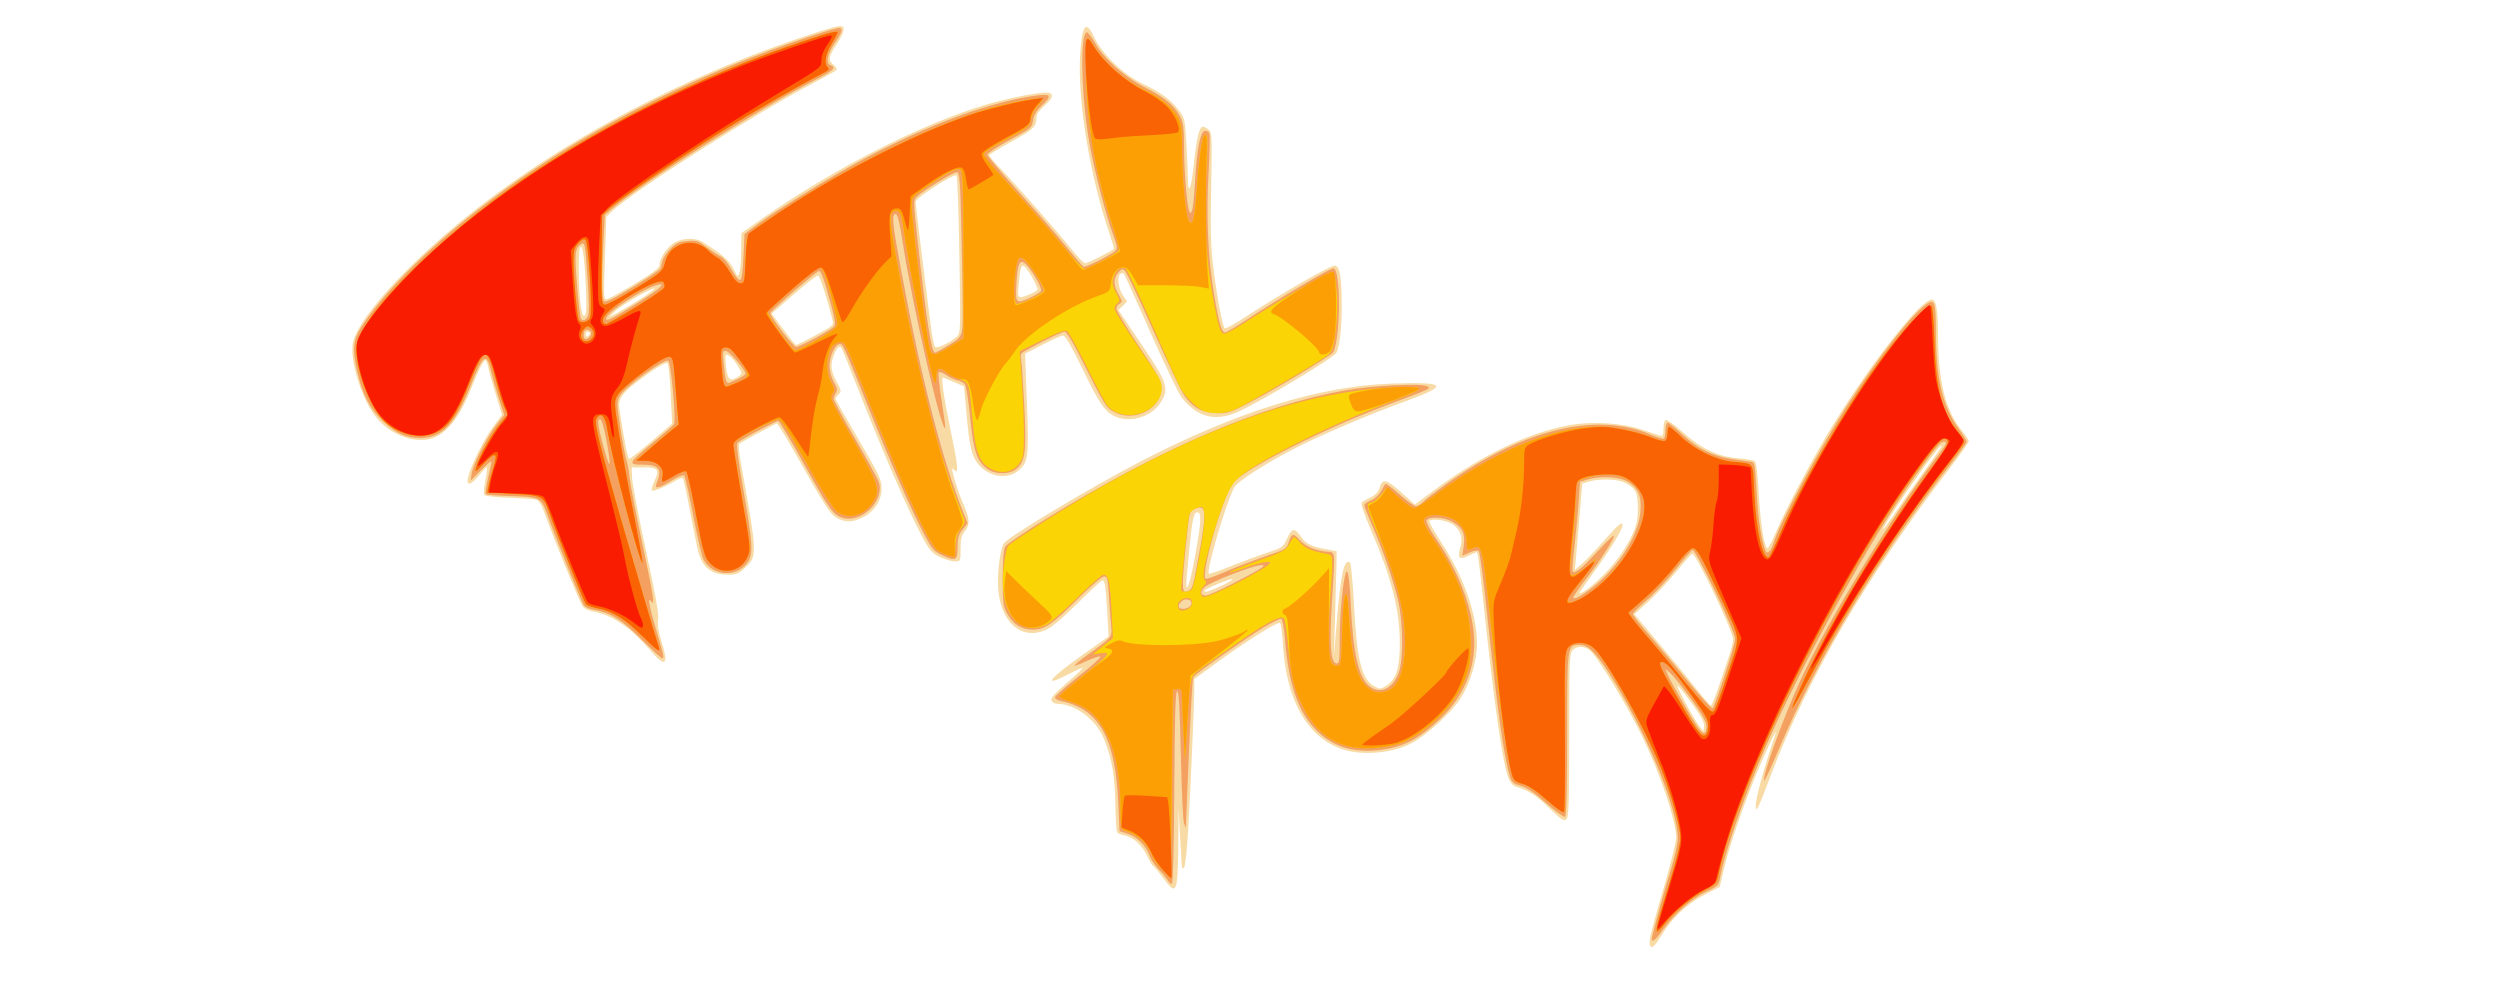 <?xml version="1.0" encoding="UTF-8" standalone="no"?>
<!-- Created with Inkscape (http://www.inkscape.org/) -->

<svg
   xmlns:dc="http://purl.org/dc/elements/1.1/"
   xmlns:cc="http://creativecommons.org/ns#"
   xmlns:rdf="http://www.w3.org/1999/02/22-rdf-syntax-ns#"
   xmlns:svg="http://www.w3.org/2000/svg"
   xmlns="http://www.w3.org/2000/svg"
   xmlns:sodipodi="http://sodipodi.sourceforge.net/DTD/sodipodi-0.dtd"
   xmlns:inkscape="http://www.inkscape.org/namespaces/inkscape"
   width="500"
   height="200"
   viewBox="0 0 132.292 52.917"
   version="1.1"
   id="svg8"
   sodipodi:docname="f1.svg"
   inkscape:version="0.92.5 (2060ec1f9f, 2020-04-08)">
  <defs
     id="defs2" />
  <sodipodi:namedview
     id="base"
     pagecolor="#ffffff"
     bordercolor="#666666"
     borderopacity="1.0"
     inkscape:pageopacity="0.0"
     inkscape:pageshadow="2"
     inkscape:zoom="1.1842658"
     inkscape:cx="406.70574"
     inkscape:cy="161.60766"
     inkscape:document-units="mm"
     inkscape:current-layer="layer1"
     showgrid="false"
     units="px"
     inkscape:pagecheckerboard="true"
     inkscape:window-width="1366"
     inkscape:window-height="740"
     inkscape:window-x="0"
     inkscape:window-y="0"
     inkscape:window-maximized="1" />
  <g
     inkscape:label="Layer 1"
     inkscape:groupmode="layer"
     id="layer1"
     transform="translate(0,-244.083)">
    <g
       id="g2040"
       transform="matrix(1.538,0,0,1.425,-49.226,-113.439)">
      <path
         style="fill:#f8daa4;stroke-width:0.07"
         d="m 88.779,285.722 c 0.027,-0.18 0.241,-1.029 0.476,-1.886 0.235,-0.857 0.425,-1.685 0.423,-1.84 -0.008,-0.644 -0.545,-2.366 -1.177,-3.772 -0.55,-1.223 -1.583,-3.041 -1.824,-3.21 -0.2,-0.14 -0.423,-0.13 -0.564,0.025 -0.105,0.116 -0.117,0.439 -0.117,3.164 0,2.582 -0.015,3.048 -0.103,3.121 -0.086,0.071 -0.188,-0.004 -0.598,-0.439 -0.438,-0.464 -0.699,-0.642 -1.152,-0.786 -0.07,-0.022 -0.17,-0.144 -0.222,-0.27 -0.198,-0.477 -0.504,-2.747 -0.848,-6.293 -0.098,-1.008 -0.194,-1.905 -0.214,-1.992 l -0.037,-0.159 -0.282,0.144 c -0.34,0.173 -0.401,0.098 -0.281,-0.347 0.102,-0.377 -0.049,-0.723 -0.384,-0.882 -0.245,-0.116 -0.64,-0.149 -0.694,-0.058 -0.017,0.029 0.17,0.386 0.416,0.793 0.776,1.285 1.228,2.671 1.228,3.768 0,0.621 -0.236,1.468 -0.56,2.014 -0.319,0.537 -1.17,1.377 -1.702,1.681 -0.451,0.258 -1.125,0.391 -1.744,0.346 -1.551,-0.114 -2.532,-1.58 -2.668,-3.987 -0.025,-0.438 -0.073,-0.813 -0.107,-0.834 -0.083,-0.051 -1.244,0.738 -2.189,1.487 l -0.758,0.601 4.23e-4,0.37 c 5.64e-4,0.501 -0.127,3.663 -0.213,5.266 -0.038,0.715 -0.101,1.332 -0.14,1.371 -0.047,0.047 -0.073,0.013 -0.079,-0.102 -0.005,-0.095 -0.031,-0.601 -0.058,-1.124 l -0.05,-0.952 -0.012,1.379 c -0.015,1.734 -0.062,1.848 -0.495,1.21 -0.161,-0.236 -0.324,-0.45 -0.363,-0.474 -0.039,-0.024 -0.138,-0.201 -0.221,-0.394 -0.169,-0.393 -0.474,-0.687 -0.778,-0.747 -0.112,-0.022 -0.223,-0.073 -0.247,-0.112 -0.024,-0.039 -0.051,-0.519 -0.06,-1.066 -0.017,-1.045 -0.121,-1.686 -0.391,-2.402 -0.272,-0.722 -0.992,-1.306 -1.61,-1.306 -0.084,0 -0.173,-0.054 -0.199,-0.12 -0.034,-0.089 0.108,-0.263 0.546,-0.67 0.326,-0.302 0.564,-0.55 0.531,-0.55 -0.034,0 -0.26,0.111 -0.502,0.247 -0.934,0.522 -0.662,0.157 0.593,-0.797 l 0.8,-0.608 -0.047,-0.919 c -0.049,-0.955 -0.08,-1.165 -0.171,-1.165 -0.03,0 -0.416,0.386 -0.857,0.857 -0.561,0.598 -0.897,0.899 -1.114,0.995 -0.833,0.369 -1.526,-0.3 -1.611,-1.556 -0.04,-0.586 0.077,-1.532 0.208,-1.69 0.245,-0.296 3.064,-2.113 4.672,-3.012 3.344,-1.87 6.169,-2.815 8.681,-2.904 1.88,-0.066 1.97,0.061 0.466,0.652 -1.327,0.521 -2.936,1.261 -3.85,1.771 -1.006,0.561 -1.938,1.209 -2.05,1.426 -0.277,0.539 -0.98,3.109 -0.878,3.211 0.021,0.021 0.353,-0.101 0.738,-0.27 0.385,-0.169 0.95,-0.396 1.254,-0.504 0.52,-0.184 0.562,-0.215 0.681,-0.494 0.19,-0.444 0.274,-0.458 0.511,-0.086 0.155,0.243 0.342,0.343 0.827,0.441 l 0.388,0.079 -0.007,0.455 c -0.004,0.25 -0.026,1.137 -0.049,1.971 l -0.042,1.516 0.092,-1.234 c 0.138,-1.848 0.267,-2.481 0.466,-2.281 0.033,0.034 0.094,0.743 0.135,1.576 0.102,2.079 0.267,2.771 0.722,3.026 0.163,0.091 0.203,0.089 0.373,-0.023 0.357,-0.234 0.487,-0.675 0.481,-1.629 -0.008,-1.221 -0.289,-2.404 -0.986,-4.148 -0.249,-0.624 -0.365,-1 -0.322,-1.044 0.037,-0.037 0.175,-0.122 0.305,-0.187 0.16,-0.08 0.259,-0.193 0.301,-0.344 0.104,-0.369 0.23,-0.343 0.744,0.153 l 0.474,0.458 0.665,-0.531 c 1.682,-1.343 3.329,-2.185 4.762,-2.435 0.724,-0.126 1.728,-0.052 2.353,0.173 0.291,0.105 0.584,0.209 0.652,0.232 0.104,0.035 0.123,-0.004 0.123,-0.245 0,-0.157 0.034,-0.307 0.075,-0.333 0.041,-0.026 0.308,0.179 0.592,0.454 0.636,0.616 1.209,0.907 1.913,0.97 0.268,0.024 0.521,0.07 0.564,0.104 0.045,0.035 0.097,0.467 0.124,1.03 0.06,1.237 0.198,2.203 0.316,2.203 0.031,0 0.164,-0.278 0.296,-0.617 0.311,-0.8 1.344,-2.896 1.947,-3.949 1.365,-2.385 3.033,-4.669 3.41,-4.669 0.15,0 0.21,0.394 0.212,1.397 0.004,1.604 0.259,2.721 0.779,3.414 0.152,0.202 0.276,0.406 0.276,0.453 0,0.047 -0.289,0.492 -0.642,0.989 -2.875,4.041 -4.893,7.779 -6.173,11.434 -0.433,1.236 -0.511,1.407 -0.514,1.122 -0.003,-0.294 0.262,-1.338 0.667,-2.63 0.128,-0.408 -0.233,0.38 -0.559,1.219 -0.512,1.317 -1.01,2.866 -1.194,3.714 l -0.153,0.704 -0.392,0.212 c -0.734,0.398 -1.246,0.917 -1.686,1.71 -0.231,0.417 -0.383,0.404 -0.318,-0.028 z m 1.453,-8.686 c -0.234,-0.348 -0.46,-0.654 -0.502,-0.68 -0.092,-0.057 0.522,1.183 0.734,1.482 l 0.15,0.211 0.022,-0.19 c 0.016,-0.138 -0.095,-0.364 -0.404,-0.823 z m 0.948,-0.767 c 0.139,-0.456 0.299,-0.969 0.355,-1.14 0.056,-0.172 0.101,-0.397 0.101,-0.5 0,-0.293 -1.27,-3.171 -1.4,-3.171 -0.032,0 -0.271,0.286 -0.533,0.636 -0.261,0.35 -0.698,0.855 -0.969,1.123 l -0.494,0.486 0.869,1.116 c 0.478,0.614 1.06,1.377 1.292,1.695 0.233,0.318 0.446,0.58 0.473,0.581 0.028,10e-4 0.165,-0.37 0.304,-0.826 z m -4.138,-3.883 c 0.477,-0.477 0.893,-1.087 1.138,-1.668 0.139,-0.329 0.179,-0.544 0.179,-0.963 7e-5,-0.588 -0.08,-0.746 -0.482,-0.954 -0.235,-0.122 -0.868,-0.136 -1.198,-0.027 l -0.232,0.077 -0.092,1.18 c -0.051,0.649 -0.108,1.37 -0.127,1.603 l -0.035,0.423 0.261,-0.247 c 0.143,-0.136 0.486,-0.524 0.762,-0.864 0.476,-0.586 0.614,-0.708 0.614,-0.544 0,0.15 -0.426,0.906 -0.944,1.675 -0.295,0.438 -0.536,0.812 -0.536,0.831 0,0.09 0.33,-0.159 0.693,-0.522 z m -13.02,0.266 c 0.235,-0.119 0.411,-0.234 0.389,-0.255 -0.043,-0.043 -0.962,0.37 -0.962,0.432 0,0.081 0.159,0.032 0.573,-0.177 z M 73.125,271.539 c 0.221,-1.317 0.233,-1.652 0.058,-1.619 -0.126,0.024 -0.168,0.307 -0.339,2.278 -0.08,0.92 0.078,0.551 0.281,-0.659 z m 24.119,-1.65 c 0.226,-0.359 0.652,-1.017 0.948,-1.463 0.66,-0.995 0.676,-1.021 0.581,-0.963 -0.191,0.118 -2.083,3.078 -1.968,3.078 0.016,0 0.213,-0.293 0.439,-0.652 z m -42.822,5.202 c -0.716,-0.898 -1.347,-1.365 -2.004,-1.486 -0.157,-0.029 -0.309,-0.112 -0.366,-0.199 -0.109,-0.168 -0.974,-2.448 -1.265,-3.337 -0.131,-0.401 -0.231,-0.591 -0.324,-0.621 -0.074,-0.023 -0.489,-0.056 -0.923,-0.071 -0.434,-0.016 -0.82,-0.059 -0.857,-0.097 -0.043,-0.043 -0.036,-0.236 0.02,-0.534 0.048,-0.257 0.074,-0.481 0.056,-0.498 -0.018,-0.018 -0.134,0.111 -0.26,0.285 -0.276,0.384 -0.466,0.429 -0.392,0.092 0.094,-0.426 0.553,-1.428 0.863,-1.88 l 0.31,-0.453 -0.215,-0.748 c -0.118,-0.411 -0.236,-0.867 -0.261,-1.012 -0.025,-0.145 -0.068,-0.264 -0.096,-0.264 -0.066,0 -0.263,0.418 -0.48,1.022 -0.377,1.047 -0.826,1.679 -1.331,1.871 -0.637,0.242 -1.552,-0.154 -2.023,-0.876 -0.453,-0.695 -0.801,-1.917 -0.737,-2.589 0.059,-0.617 1.013,-1.931 2.451,-3.379 3.101,-3.121 7.461,-5.887 12.196,-7.734 1.069,-0.417 1.97,-0.723 2.128,-0.723 0.195,0 0.157,0.217 -0.119,0.675 -0.284,0.471 -0.301,0.594 -0.107,0.769 0.077,0.069 0.123,0.152 0.103,0.185 -0.02,0.032 -0.36,0.24 -0.756,0.463 -2.002,1.123 -6.3,4.077 -6.974,4.793 l -0.191,0.203 -0.049,1.543 c -0.048,1.498 -0.045,1.542 0.085,1.507 0.074,-0.02 0.507,-0.28 0.963,-0.577 0.603,-0.394 0.828,-0.58 0.828,-0.683 0,-0.247 0.269,-0.68 0.517,-0.834 0.292,-0.181 0.721,-0.192 0.971,-0.024 0.648,0.434 0.918,0.687 1.059,0.993 0.144,0.314 0.153,0.321 0.205,0.152 0.03,-0.097 0.057,-0.469 0.061,-0.826 l 0.007,-0.649 0.687,-0.519 c 2.504,-1.891 5.534,-3.555 7.772,-4.266 0.674,-0.214 1.702,-0.436 2.019,-0.436 0.287,0 0.272,0.184 -0.039,0.479 -0.2,0.19 -0.288,0.333 -0.288,0.466 0,0.325 -0.118,0.445 -0.882,0.891 -0.406,0.238 -0.739,0.46 -0.739,0.494 0,0.034 0.149,0.229 0.331,0.434 0.617,0.694 2.028,2.418 2.453,2.998 0.233,0.317 0.466,0.578 0.519,0.579 0.072,0.002 0.781,-0.381 0.984,-0.532 0.013,-0.009 -0.056,-0.266 -0.152,-0.57 -0.671,-2.124 -1.096,-4.897 -1.012,-6.596 0.057,-1.142 0.197,-1.362 0.468,-0.734 0.291,0.675 1.024,1.433 1.729,1.789 0.549,0.277 0.918,0.567 1.174,0.924 0.227,0.316 0.237,0.356 0.283,1.209 0.026,0.485 0.051,1.087 0.054,1.337 0.009,0.696 0.117,0.423 0.207,-0.525 0.089,-0.935 0.187,-1.375 0.308,-1.375 0.044,0 0.135,0.05 0.202,0.111 0.113,0.102 0.12,0.271 0.085,2.132 -0.031,1.631 -0.015,2.219 0.081,3.043 0.124,1.065 0.307,2.114 0.385,2.201 0.025,0.028 0.362,-0.173 0.749,-0.446 1.217,-0.859 2.913,-1.908 3.044,-1.883 0.159,0.031 0.219,0.36 0.233,1.292 0.014,0.893 -0.063,1.709 -0.182,1.946 -0.101,0.2 -2.719,1.888 -3.442,2.219 -0.755,0.346 -1.373,0.157 -1.894,-0.578 -0.108,-0.152 -0.589,-1.239 -1.071,-2.415 -0.481,-1.176 -0.891,-2.154 -0.91,-2.173 -0.019,-0.019 -0.069,-0.014 -0.11,0.011 -0.127,0.078 -0.084,0.536 0.074,0.792 l 0.149,0.242 -0.149,0.158 -0.149,0.158 0.784,1.255 c 0.907,1.451 0.973,1.663 0.675,2.171 -0.335,0.572 -1.125,0.802 -1.652,0.481 -0.307,-0.187 -0.481,-0.479 -1.086,-1.818 -0.346,-0.767 -0.553,-1.145 -0.625,-1.142 -0.059,0.002 -0.377,0.154 -0.707,0.338 l -0.599,0.335 0.009,0.279 c 0.005,0.153 0.034,0.977 0.064,1.831 0.061,1.73 0.028,1.951 -0.33,2.252 -0.386,0.325 -0.999,0.207 -1.356,-0.262 -0.226,-0.296 -0.299,-0.639 -0.403,-1.875 l -0.085,-1.012 -0.324,-0.149 c -0.178,-0.082 -0.353,-0.162 -0.387,-0.178 -0.093,-0.044 0.005,0.701 0.28,2.127 0.239,1.238 0.252,1.52 0.061,1.267 -0.126,-0.166 0.118,0.743 0.359,1.336 0.211,0.52 0.219,0.752 0.033,0.988 -0.109,0.138 -0.141,0.286 -0.141,0.644 0,0.462 -0.001,0.465 -0.197,0.465 -0.108,0 -0.337,-0.071 -0.509,-0.159 -0.265,-0.135 -0.353,-0.239 -0.58,-0.687 -0.488,-0.965 -1.383,-3.19 -2.311,-5.745 -0.521,-1.436 -0.496,-1.375 -0.574,-1.375 -0.101,0 -0.271,0.457 -0.271,0.727 0,0.131 0.081,0.39 0.179,0.575 0.162,0.305 0.169,0.348 0.07,0.457 -0.06,0.066 -0.109,0.144 -0.109,0.173 0,0.029 0.356,0.708 0.792,1.51 0.712,1.31 0.792,1.494 0.793,1.815 0.001,0.449 -0.264,0.881 -0.666,1.086 -0.352,0.18 -0.595,0.18 -0.883,0.002 -0.23,-0.142 -0.375,-0.389 -1.548,-2.628 -0.259,-0.495 -0.493,-0.888 -0.52,-0.873 -0.822,0.462 -1.255,0.72 -1.288,0.769 -0.023,0.033 -0.001,0.305 0.048,0.603 0.595,3.59 0.593,3.552 0.135,4.011 -0.196,0.196 -0.283,0.232 -0.56,0.232 -0.562,0 -0.865,-0.243 -1.017,-0.817 -0.04,-0.152 -0.168,-0.827 -0.285,-1.501 -0.117,-0.674 -0.231,-1.243 -0.253,-1.266 -0.022,-0.022 -0.127,0.015 -0.232,0.082 -0.361,0.233 -0.787,0.426 -0.835,0.378 -0.026,-0.026 0.008,-0.171 0.076,-0.322 0.203,-0.449 0.145,-0.538 -0.349,-0.538 h -0.422 l 0.013,0.388 c 0.007,0.213 0.222,1.426 0.477,2.694 0.33,1.637 0.452,2.385 0.421,2.578 -0.029,0.181 0.006,0.436 0.105,0.768 0.268,0.9 0.159,1.035 -0.337,0.414 z m 0.003,-7.81 0.706,-0.652 -0.048,-1.093 c -0.026,-0.601 -0.075,-1.121 -0.108,-1.155 -0.06,-0.062 -0.463,0.205 -1.096,0.729 -0.458,0.379 -0.605,0.617 -0.565,0.92 0.148,1.122 0.288,1.903 0.341,1.903 0.035,0 0.381,-0.293 0.769,-0.652 z m 2.988,-2.409 c 0.135,-0.099 0.135,-0.105 0.003,-0.351 -0.147,-0.276 -0.374,-0.509 -0.435,-0.448 -0.022,0.021 -0.017,0.233 0.009,0.47 0.052,0.463 0.144,0.534 0.422,0.33 z m 7.507,-1.469 c 0.138,-0.129 0.14,-0.19 0.095,-3.035 -0.025,-1.597 -0.069,-2.929 -0.097,-2.96 -0.079,-0.088 -1.412,0.839 -1.412,0.982 0,0.102 0.503,4.486 0.559,4.87 0.035,0.241 0.084,0.472 0.11,0.513 0.05,0.082 0.499,-0.141 0.744,-0.37 z m -4.854,-0.06 c 0.585,-0.335 0.626,-0.373 0.588,-0.546 -0.157,-0.713 -0.437,-1.66 -0.496,-1.677 -0.039,-0.012 -0.415,0.303 -0.837,0.7 l -0.766,0.721 0.401,0.582 c 0.22,0.32 0.419,0.582 0.441,0.582 0.022,0 0.323,-0.162 0.669,-0.36 z m -7.768,-0.067 c 0,-0.036 -0.032,-0.066 -0.07,-0.066 -0.039,0 -0.07,0.05 -0.07,0.11 0,0.06 0.032,0.09 0.07,0.066 0.039,-0.024 0.07,-0.073 0.07,-0.11 z m -0.12,-1.237 c -0.031,-1.23 -0.105,-2.009 -0.187,-1.981 -0.056,0.019 -0.078,0.285 -0.072,0.843 0.012,1.089 0.086,1.76 0.191,1.723 0.055,-0.019 0.077,-0.214 0.068,-0.585 z m 1.765,0.026 c 0.343,-0.23 0.605,-0.436 0.583,-0.458 -0.06,-0.06 -1.144,0.615 -1.365,0.85 l -0.193,0.206 0.176,-0.091 c 0.097,-0.05 0.456,-0.279 0.799,-0.508 z m 13.463,-0.229 c 0.138,-0.058 0.271,-0.137 0.295,-0.177 0.044,-0.071 -0.338,-0.807 -0.458,-0.881 -0.099,-0.061 -0.13,0.046 -0.182,0.621 -0.054,0.594 -0.048,0.602 0.345,0.438 z"
         id="path2023"
         inkscape:connector-curvature="0" />
      <path
         style="fill:#f3a060;stroke-width:0.07"
         d="m 88.858,285.645 c 0.157,-0.687 0.425,-1.722 0.633,-2.439 0.133,-0.459 0.242,-0.988 0.242,-1.176 0,-1.062 -0.978,-3.683 -2.152,-5.772 -0.591,-1.051 -0.905,-1.417 -1.217,-1.417 -0.44,0 -0.438,-0.016 -0.438,3.325 0,2.027 -0.024,3.026 -0.074,3.057 -0.041,0.025 -0.334,-0.204 -0.652,-0.509 -0.407,-0.39 -0.666,-0.58 -0.875,-0.643 -0.255,-0.076 -0.307,-0.126 -0.37,-0.351 -0.205,-0.733 -0.437,-2.522 -0.783,-6.043 -0.122,-1.241 -0.25,-2.286 -0.284,-2.322 -0.039,-0.041 -0.159,-0.02 -0.315,0.054 l -0.253,0.12 0.049,-0.389 c 0.056,-0.45 -0.042,-0.66 -0.412,-0.886 -0.274,-0.167 -0.81,-0.188 -0.869,-0.033 -0.022,0.059 0.105,0.33 0.289,0.617 0.72,1.12 1.183,2.314 1.321,3.408 0.157,1.243 -0.242,2.42 -1.128,3.329 -0.66,0.677 -1.14,0.978 -1.782,1.114 -0.945,0.201 -1.721,0.033 -2.308,-0.497 -0.758,-0.685 -1.132,-1.753 -1.269,-3.629 -0.027,-0.371 -0.082,-0.675 -0.125,-0.689 -0.042,-0.014 -0.327,0.138 -0.634,0.338 -0.576,0.375 -2.315,1.702 -2.39,1.824 -0.024,0.038 -0.088,1.236 -0.144,2.661 -0.056,1.426 -0.104,2.671 -0.108,2.768 l -0.007,0.176 -0.06,-0.176 c -0.033,-0.097 -0.082,-1.248 -0.108,-2.559 -0.035,-1.725 -0.07,-2.375 -0.128,-2.356 -0.058,0.019 -0.085,1.014 -0.098,3.598 -0.011,2.211 -0.044,3.572 -0.086,3.572 -0.037,0 -0.103,-0.066 -0.146,-0.147 -0.043,-0.081 -0.183,-0.263 -0.31,-0.405 -0.127,-0.142 -0.268,-0.371 -0.312,-0.509 -0.118,-0.364 -0.426,-0.694 -0.749,-0.804 l -0.282,-0.096 -0.043,-1.051 c -0.099,-2.426 -0.658,-3.493 -1.984,-3.787 -0.107,-0.024 -0.194,-0.083 -0.194,-0.131 0,-0.049 0.369,-0.403 0.821,-0.788 0.452,-0.385 0.783,-0.713 0.737,-0.728 -0.046,-0.015 -0.257,0.06 -0.469,0.167 -0.212,0.107 -0.398,0.182 -0.414,0.166 -0.016,-0.016 0.197,-0.204 0.473,-0.417 0.814,-0.628 0.825,-0.643 0.788,-1.034 -0.017,-0.187 -0.051,-0.682 -0.075,-1.099 -0.038,-0.669 -0.058,-0.758 -0.171,-0.758 -0.072,0 -0.445,0.343 -0.857,0.786 -0.926,0.998 -1.18,1.188 -1.592,1.188 -0.389,0 -0.669,-0.186 -0.883,-0.588 -0.142,-0.265 -0.157,-0.393 -0.156,-1.316 6.35e-4,-0.699 0.029,-1.073 0.091,-1.182 0.05,-0.088 0.684,-0.552 1.409,-1.032 3.989,-2.638 7.356,-4.197 10.299,-4.769 0.881,-0.171 2.596,-0.266 2.795,-0.154 0.157,0.088 0.184,0.074 -1.343,0.69 -2.175,0.877 -4.892,2.356 -5.315,2.894 -0.346,0.44 -1.134,3.389 -0.954,3.57 0.022,0.022 0.331,-0.097 0.687,-0.264 0.356,-0.167 0.973,-0.424 1.371,-0.57 0.702,-0.258 0.726,-0.274 0.804,-0.535 0.095,-0.316 0.164,-0.334 0.354,-0.092 0.184,0.234 0.497,0.39 0.896,0.448 0.377,0.055 0.348,-0.185 0.233,1.877 -0.087,1.555 -0.043,2.242 0.144,2.278 0.112,0.021 0.123,-0.058 0.124,-0.88 5.64e-4,-0.837 0.082,-1.887 0.184,-2.379 0.082,-0.394 0.149,-0.021 0.199,1.115 0.079,1.803 0.276,2.706 0.656,3.005 0.362,0.285 0.762,0.09 0.981,-0.478 0.175,-0.455 0.173,-1.855 -0.005,-2.696 -0.158,-0.745 -0.516,-1.869 -0.887,-2.782 -0.156,-0.383 -0.283,-0.732 -0.283,-0.777 0,-0.045 0.103,-0.127 0.229,-0.182 0.13,-0.057 0.28,-0.202 0.346,-0.336 0.064,-0.129 0.134,-0.252 0.156,-0.273 0.021,-0.021 0.241,0.156 0.488,0.393 0.247,0.237 0.497,0.432 0.556,0.432 0.059,0 0.167,-0.068 0.241,-0.151 0.074,-0.083 0.415,-0.368 0.758,-0.635 2.671,-2.072 5.208,-2.74 7.091,-1.867 0.211,0.098 0.409,0.161 0.441,0.142 0.032,-0.02 0.058,-0.161 0.058,-0.313 0,-0.153 0.034,-0.278 0.075,-0.278 0.041,0 0.273,0.201 0.515,0.446 0.521,0.529 1.044,0.805 1.713,0.906 0.265,0.04 0.548,0.084 0.63,0.099 0.139,0.025 0.151,0.086 0.194,0.997 0.047,0.97 0.13,1.649 0.264,2.157 0.057,0.214 0.091,0.253 0.166,0.191 0.052,-0.043 0.116,-0.164 0.142,-0.268 0.178,-0.71 1.606,-3.588 2.602,-5.247 1.07,-1.781 2.185,-3.315 2.672,-3.678 0.29,-0.216 0.329,-0.094 0.331,1.049 0.003,1.703 0.235,2.761 0.785,3.577 0.15,0.223 0.273,0.437 0.273,0.476 0,0.04 -0.209,0.361 -0.465,0.714 -2.534,3.502 -4.643,7.267 -5.996,10.701 -0.26,0.661 -0.485,1.19 -0.5,1.176 -0.1,-0.1 0.628,-2.283 1.251,-3.746 0.936,-2.202 3.145,-6.107 4.683,-8.277 0.339,-0.479 0.377,-0.57 0.234,-0.564 -0.113,0.005 -0.257,0.192 -0.96,1.246 -1.479,2.217 -3.839,6.825 -5.155,10.064 -0.726,1.788 -1.419,3.938 -1.584,4.918 -0.04,0.239 -0.087,0.286 -0.478,0.484 -0.493,0.249 -1.096,0.825 -1.487,1.419 -0.288,0.438 -0.429,0.521 -0.358,0.211 z m 1.862,-7.789 c 0,-0.157 -0.151,-0.445 -0.526,-1.003 -0.289,-0.43 -0.608,-0.86 -0.71,-0.955 l -0.184,-0.173 0.08,0.21 c 0.093,0.246 0.794,1.569 1.037,1.958 0.189,0.302 0.303,0.288 0.303,-0.037 z m 0.629,-1.894 c 0.197,-0.644 0.358,-1.25 0.358,-1.346 0,-0.283 -1.339,-3.299 -1.465,-3.299 -0.029,0 -0.289,0.32 -0.577,0.711 -0.288,0.391 -0.74,0.911 -1.003,1.155 -0.264,0.244 -0.479,0.476 -0.479,0.515 0,0.039 0.264,0.4 0.587,0.801 0.323,0.401 0.929,1.184 1.348,1.74 0.419,0.555 0.787,0.984 0.818,0.952 0.031,-0.032 0.217,-0.585 0.414,-1.229 z m -18.397,-2.562 c 0.106,-0.128 0.038,-0.25 -0.14,-0.25 -0.138,0 -0.31,0.229 -0.231,0.308 0.079,0.079 0.283,0.047 0.371,-0.058 z m 13.992,-0.822 c 0.836,-0.764 1.445,-1.852 1.505,-2.688 0.042,-0.591 -0.08,-0.886 -0.467,-1.125 -0.285,-0.176 -0.935,-0.207 -1.359,-0.065 l -0.255,0.085 -0.051,0.791 c -0.028,0.435 -0.092,1.171 -0.143,1.636 -0.051,0.465 -0.078,0.87 -0.06,0.899 0.066,0.109 0.322,-0.112 0.846,-0.727 0.296,-0.348 0.553,-0.618 0.571,-0.6 0.054,0.054 -0.442,0.894 -0.933,1.577 -0.253,0.353 -0.461,0.676 -0.461,0.717 0,0.126 0.376,-0.107 0.806,-0.5 z m -12.539,-0.004 c 0.435,-0.239 0.866,-0.492 0.957,-0.562 0.163,-0.125 0.163,-0.128 0.015,-0.129 -0.239,-0.002 -1.736,0.626 -1.92,0.807 -0.174,0.17 -0.154,0.32 0.043,0.32 0.063,0 0.47,-0.196 0.905,-0.435 z m -1.477,0.24 c 0.11,-0.073 0.141,-0.197 0.342,-1.391 0.263,-1.563 0.239,-1.812 -0.158,-1.634 -0.192,0.086 -0.184,0.043 -0.331,1.65 -0.128,1.393 -0.112,1.546 0.147,1.375 z m -18.866,1.801 c -0.689,-0.734 -1.055,-0.974 -1.641,-1.081 -0.146,-0.027 -0.296,-0.105 -0.333,-0.173 -0.1,-0.187 -1.011,-2.627 -1.232,-3.3 -0.232,-0.705 -0.245,-0.713 -1.323,-0.75 -0.423,-0.014 -0.788,-0.045 -0.811,-0.068 -0.023,-0.023 0.011,-0.288 0.076,-0.59 0.065,-0.301 0.117,-0.579 0.115,-0.617 -0.001,-0.038 -0.162,0.106 -0.358,0.319 l -0.356,0.388 0.036,-0.261 c 0.047,-0.345 0.539,-1.387 0.864,-1.829 l 0.258,-0.352 -0.185,-0.612 c -0.102,-0.337 -0.225,-0.8 -0.274,-1.029 -0.149,-0.696 -0.275,-0.599 -0.693,0.537 -0.531,1.439 -0.99,1.96 -1.729,1.96 -0.499,0 -0.819,-0.151 -1.266,-0.596 -0.473,-0.472 -0.728,-0.997 -0.914,-1.882 -0.173,-0.822 -0.142,-1.167 0.148,-1.65 0.98,-1.63 3.067,-3.723 5.529,-5.546 2.874,-2.128 6.286,-3.937 9.803,-5.2 0.542,-0.194 1.032,-0.353 1.09,-0.353 0.163,0 0.126,0.15 -0.14,0.567 -0.259,0.407 -0.319,0.749 -0.143,0.817 0.212,0.081 0.089,0.209 -0.525,0.544 -1.799,0.983 -5.97,3.836 -6.989,4.781 l -0.253,0.235 -0.047,0.98 c -0.062,1.312 -0.057,2.101 0.015,2.215 0.045,0.071 0.284,-0.053 0.988,-0.511 0.511,-0.332 0.941,-0.644 0.956,-0.693 0.015,-0.049 0.047,-0.177 0.071,-0.285 0.024,-0.109 0.147,-0.311 0.275,-0.45 0.191,-0.209 0.292,-0.258 0.581,-0.286 0.324,-0.031 0.374,-0.014 0.665,0.23 0.173,0.145 0.389,0.297 0.48,0.339 0.092,0.042 0.257,0.257 0.374,0.489 0.115,0.229 0.247,0.401 0.294,0.386 0.057,-0.019 0.096,-0.303 0.12,-0.866 l 0.035,-0.837 0.423,-0.343 c 0.631,-0.511 2.55,-1.789 3.627,-2.414 2.239,-1.3 4.476,-2.185 6.049,-2.395 0.454,-0.06 0.479,0.023 0.118,0.393 -0.176,0.18 -0.264,0.344 -0.29,0.539 -0.037,0.273 -0.06,0.294 -0.805,0.728 -0.422,0.246 -0.767,0.49 -0.767,0.542 0,0.052 0.496,0.688 1.101,1.413 0.606,0.725 1.338,1.635 1.627,2.023 0.289,0.388 0.554,0.715 0.588,0.728 0.08,0.029 0.994,-0.47 1.101,-0.602 0.064,-0.078 0.043,-0.211 -0.091,-0.596 -0.233,-0.668 -0.627,-2.303 -0.8,-3.319 -0.293,-1.725 -0.354,-4.108 -0.108,-4.188 0.039,-0.013 0.164,0.159 0.279,0.382 0.296,0.575 1.013,1.271 1.694,1.644 0.688,0.377 1.039,0.685 1.23,1.079 0.12,0.248 0.145,0.438 0.146,1.106 0.001,1.011 0.113,2.394 0.2,2.481 0.084,0.084 0.132,-0.241 0.189,-1.287 0.06,-1.091 0.176,-1.719 0.323,-1.747 0.063,-0.012 0.135,0.031 0.159,0.096 0.025,0.065 0.012,0.745 -0.029,1.511 -0.081,1.514 -0.018,3.086 0.178,4.382 0.165,1.094 0.272,1.505 0.391,1.497 0.056,-0.004 0.404,-0.224 0.772,-0.49 0.955,-0.689 2.816,-1.881 2.952,-1.891 0.256,-0.019 0.264,2.449 0.01,3.098 -0.057,0.145 -2.445,1.674 -3.265,2.091 -0.353,0.179 -0.476,0.207 -0.818,0.182 -0.481,-0.035 -0.781,-0.223 -1.061,-0.664 -0.106,-0.167 -0.583,-1.249 -1.06,-2.404 -0.477,-1.155 -0.912,-2.148 -0.967,-2.206 -0.088,-0.093 -0.115,-0.086 -0.236,0.061 -0.176,0.215 -0.173,0.473 0.011,0.815 0.132,0.246 0.135,0.281 0.035,0.337 -0.062,0.035 -0.112,0.121 -0.112,0.193 0,0.072 0.349,0.696 0.775,1.388 0.657,1.066 0.775,1.302 0.775,1.548 0,0.794 -0.96,1.305 -1.65,0.879 -0.267,-0.165 -0.286,-0.199 -1.227,-2.207 -0.202,-0.431 -0.398,-0.758 -0.454,-0.758 -0.116,0 -1.403,0.702 -1.481,0.808 -0.03,0.04 -0.038,0.137 -0.018,0.214 0.02,0.077 0.069,0.837 0.11,1.688 0.083,1.717 0.042,2.091 -0.261,2.376 -0.231,0.217 -0.705,0.228 -0.988,0.021 -0.372,-0.27 -0.496,-0.662 -0.611,-1.92 -0.057,-0.632 -0.14,-1.192 -0.184,-1.244 -0.044,-0.053 -0.161,-0.116 -0.26,-0.141 -0.099,-0.025 -0.272,-0.113 -0.384,-0.196 -0.112,-0.083 -0.226,-0.128 -0.253,-0.101 -0.027,0.027 0.017,0.501 0.099,1.052 0.081,0.552 0.138,1.014 0.125,1.026 -0.132,0.134 -1.128,-4.554 -1.455,-6.843 -0.113,-0.789 -0.185,-1.11 -0.251,-1.11 -0.145,0 -0.116,0.323 0.186,2.08 0.697,4.05 1.428,7.113 2.166,9.073 l 0.125,0.331 -0.174,0.233 c -0.14,0.187 -0.174,0.315 -0.174,0.655 0,0.498 -0.058,0.531 -0.527,0.299 -0.279,-0.139 -0.35,-0.226 -0.611,-0.756 -0.443,-0.9 -1.124,-2.571 -1.884,-4.617 -0.917,-2.469 -0.916,-2.467 -1.034,-2.467 -0.155,0 -0.35,0.451 -0.35,0.812 -6.4e-5,0.189 0.06,0.431 0.149,0.596 0.117,0.218 0.132,0.305 0.07,0.403 -0.043,0.069 -0.078,0.171 -0.078,0.228 0,0.056 0.337,0.728 0.749,1.493 0.412,0.765 0.776,1.487 0.81,1.605 0.197,0.686 -0.602,1.525 -1.25,1.311 -0.328,-0.108 -0.453,-0.298 -1.36,-2.059 -0.434,-0.843 -0.819,-1.533 -0.854,-1.533 -0.09,0 -1.322,0.708 -1.404,0.807 -0.044,0.053 0.029,0.673 0.211,1.794 0.318,1.952 0.339,2.347 0.142,2.647 -0.377,0.572 -1.199,0.519 -1.517,-0.097 -0.055,-0.107 -0.215,-0.842 -0.354,-1.632 -0.139,-0.791 -0.281,-1.465 -0.314,-1.498 -0.033,-0.033 -0.229,0.054 -0.437,0.193 -0.416,0.28 -0.598,0.326 -0.522,0.13 0.214,-0.553 0.106,-0.723 -0.462,-0.723 -0.537,0 -0.515,-0.05 0.35,-0.82 0.373,-0.333 0.698,-0.641 0.721,-0.685 0.078,-0.148 -0.106,-2.323 -0.198,-2.353 -0.18,-0.06 -1.502,0.983 -1.677,1.323 -0.099,0.191 -0.095,0.299 0.036,1.214 0.079,0.553 0.173,1.084 0.207,1.181 0.035,0.097 0.08,0.368 0.101,0.602 0.021,0.234 0.214,1.316 0.429,2.404 0.392,1.984 0.455,2.42 0.32,2.211 -0.136,-0.211 -0.073,0.177 0.176,1.088 0.263,0.96 0.276,1.029 0.194,1.024 -0.029,-0.002 -0.354,-0.324 -0.723,-0.717 z m -1.185,-7.346 c -0.071,-0.435 -0.163,-0.783 -0.21,-0.799 -0.128,-0.043 -0.104,0.194 0.107,1.026 0.231,0.914 0.275,0.819 0.104,-0.227 z m 4.502,-2.297 c 0.154,-0.078 0.279,-0.168 0.279,-0.199 0,-0.131 -0.544,-0.822 -0.665,-0.846 -0.123,-0.024 -0.128,0.012 -0.082,0.524 0.048,0.526 0.08,0.663 0.154,0.663 0.019,0 0.16,-0.064 0.313,-0.142 z m 7.136,-1.176 c 0.638,-0.407 0.615,-0.354 0.615,-1.426 -7.1e-5,-0.526 -0.021,-1.885 -0.047,-3.019 -0.041,-1.817 -0.06,-2.062 -0.158,-2.062 -0.127,-3.6e-4 -1.184,0.699 -1.375,0.91 -0.12,0.132 -0.119,0.199 0.026,1.606 0.311,3.028 0.477,4.182 0.602,4.182 0.021,0 0.173,-0.086 0.337,-0.19 z m -4.46,-0.347 c 0.309,-0.179 0.597,-0.37 0.641,-0.423 0.061,-0.074 0.044,-0.245 -0.072,-0.714 -0.257,-1.04 -0.359,-1.357 -0.439,-1.357 -0.077,0 -1.626,1.448 -1.67,1.562 -0.037,0.097 0.779,1.258 0.884,1.258 0.052,0 0.347,-0.147 0.656,-0.326 z m -7.757,-0.059 c 0.098,-0.118 0.041,-0.25 -0.107,-0.25 -0.061,0 -0.102,0.07 -0.102,0.176 0,0.198 0.082,0.227 0.209,0.074 z m -0.07,-0.74 c 0.051,-0.096 0.051,-0.509 -0.001,-1.357 -0.089,-1.445 -0.092,-1.459 -0.28,-1.289 -0.108,0.097 -0.139,0.217 -0.139,0.521 8.39e-4,0.453 0.129,2.043 0.175,2.174 0.046,0.13 0.161,0.107 0.245,-0.05 z m 1.691,-0.495 c 0.795,-0.533 1.043,-0.774 0.703,-0.685 -0.472,0.123 -1.758,1.035 -1.758,1.247 0,0.128 0.124,0.062 1.055,-0.561 z m 13.558,-0.223 c 0.163,-0.083 0.319,-0.186 0.347,-0.229 0.055,-0.085 -0.301,-0.771 -0.515,-0.993 -0.211,-0.219 -0.291,-0.051 -0.33,0.698 -0.04,0.771 -0.024,0.788 0.498,0.524 z"
         id="path2021"
         inkscape:connector-curvature="0" />
      <path
         style="fill:#fbd405;stroke-width:0.07"
         d="m 89.038,285.187 c 0.036,-0.165 0.229,-0.871 0.428,-1.569 0.233,-0.817 0.36,-1.394 0.357,-1.621 -0.008,-0.484 -0.372,-1.836 -0.764,-2.835 -0.613,-1.564 -1.882,-3.947 -2.259,-4.243 -0.278,-0.219 -0.694,-0.2 -0.85,0.037 -0.11,0.168 -0.119,0.445 -0.102,3.099 0.011,1.603 -0.002,2.949 -0.028,2.991 -0.028,0.046 -0.264,-0.131 -0.587,-0.439 -0.373,-0.356 -0.632,-0.543 -0.838,-0.605 -0.259,-0.077 -0.307,-0.124 -0.37,-0.359 -0.181,-0.672 -0.417,-2.534 -0.779,-6.141 -0.227,-2.257 -0.265,-2.415 -0.549,-2.263 -0.214,0.114 -0.224,0.104 -0.225,-0.222 -2.82e-4,-0.358 -0.197,-0.711 -0.472,-0.85 -0.472,-0.238 -1.008,-0.191 -1.008,0.088 0,0.077 0.139,0.356 0.308,0.619 0.82,1.272 1.239,2.43 1.294,3.58 0.023,0.478 0.005,0.931 -0.047,1.182 -0.196,0.944 -0.889,1.912 -1.825,2.552 -0.402,0.275 -0.573,0.344 -1.073,0.433 -1.303,0.232 -2.218,-0.233 -2.776,-1.411 -0.325,-0.687 -0.456,-1.254 -0.547,-2.368 -0.043,-0.523 -0.11,-0.973 -0.149,-0.998 -0.104,-0.068 -0.347,0.041 -0.844,0.376 -0.504,0.34 -1.987,1.46 -2.209,1.669 -0.165,0.155 -0.191,0.355 -0.289,2.196 l -0.054,1.022 -0.044,-0.846 c -0.024,-0.465 -0.048,-1.062 -0.053,-1.327 -0.009,-0.456 -0.018,-0.48 -0.168,-0.458 l -0.159,0.022 -0.035,3.507 -0.035,3.507 -0.29,-0.336 c -0.159,-0.185 -0.315,-0.415 -0.345,-0.51 -0.144,-0.455 -0.5,-0.802 -0.969,-0.944 -0.108,-0.033 -0.123,-0.139 -0.123,-0.876 0,-1.364 -0.241,-2.426 -0.713,-3.138 -0.259,-0.392 -0.537,-0.601 -1.011,-0.761 -0.194,-0.066 -0.362,-0.149 -0.374,-0.185 -0.012,-0.036 0.342,-0.376 0.787,-0.754 0.927,-0.788 1.025,-0.923 0.625,-0.859 l -0.266,0.042 0.346,-0.301 0.346,-0.301 -0.051,-1.049 c -0.051,-1.052 -0.106,-1.304 -0.282,-1.304 -0.052,0 -0.463,0.393 -0.914,0.873 -0.45,0.48 -0.927,0.924 -1.059,0.987 -0.981,0.465 -1.655,-0.564 -1.448,-2.212 0.04,-0.323 0.102,-0.64 0.136,-0.704 0.076,-0.141 2.249,-1.622 3.407,-2.321 3.745,-2.26 6.881,-3.406 9.782,-3.574 1.173,-0.068 1.233,0.011 0.294,0.392 -2.259,0.916 -4.799,2.269 -5.544,2.954 -0.263,0.242 -0.478,0.729 -0.775,1.755 -0.387,1.337 -0.498,1.906 -0.394,2.03 0.071,0.085 0.066,0.13 -0.028,0.233 -0.144,0.159 -0.149,0.355 -0.011,0.408 0.172,0.066 2.293,-1.106 2.293,-1.267 0,-0.091 -0.416,0.003 -0.916,0.206 -0.241,0.098 -0.453,0.164 -0.471,0.146 -0.018,-0.018 0.406,-0.203 0.942,-0.411 0.87,-0.339 0.986,-0.404 1.091,-0.612 0.166,-0.329 0.181,-0.335 0.346,-0.126 0.187,0.237 0.364,0.333 0.806,0.435 0.411,0.095 0.381,-0.127 0.255,1.862 -0.082,1.291 -0.054,2.074 0.08,2.243 0.038,0.049 0.125,0.088 0.193,0.088 0.111,0 0.126,-0.121 0.156,-1.254 0.041,-1.55 0.158,-1.901 0.226,-0.677 0.088,1.585 0.263,2.353 0.617,2.707 0.147,0.147 0.28,0.211 0.437,0.211 0.542,0 0.828,-0.531 0.875,-1.621 0.052,-1.22 -0.232,-2.518 -0.947,-4.317 -0.372,-0.937 -0.404,-1.111 -0.202,-1.111 0.096,0 0.418,-0.341 0.48,-0.508 0.021,-0.058 0.186,0.058 0.449,0.315 0.229,0.223 0.471,0.405 0.539,0.405 0.068,0 0.4,-0.225 0.738,-0.499 1.958,-1.59 4.015,-2.518 5.605,-2.53 0.468,-0.003 1.329,0.184 1.799,0.392 0.216,0.096 0.435,0.158 0.485,0.139 0.052,-0.02 0.092,-0.145 0.092,-0.284 0,-0.137 0.024,-0.248 0.053,-0.248 0.029,5.6e-4 0.222,0.174 0.429,0.386 0.466,0.477 1.19,0.854 1.755,0.916 0.77,0.084 0.696,-0.028 0.746,1.11 0.066,1.501 0.316,2.648 0.525,2.416 0.035,-0.039 0.218,-0.467 0.407,-0.952 0.627,-1.61 2.112,-4.386 3.298,-6.168 0.851,-1.279 1.744,-2.319 1.874,-2.182 0.035,0.037 0.079,0.654 0.099,1.371 0.047,1.71 0.26,2.58 0.807,3.296 0.131,0.172 0.223,0.355 0.203,0.406 -0.02,0.051 -0.238,0.373 -0.486,0.716 -1.754,2.426 -3.429,5.201 -4.758,7.882 -0.781,1.576 -0.854,1.648 -0.285,0.283 0.921,-2.211 2.793,-5.57 4.471,-8.021 0.517,-0.755 0.588,-0.917 0.445,-1.006 -0.127,-0.079 -0.339,0.174 -1.091,1.307 -2.745,4.13 -6.056,11.421 -6.728,14.817 -0.077,0.388 -0.092,0.408 -0.477,0.626 -0.447,0.252 -1.105,0.851 -1.395,1.269 -0.106,0.153 -0.216,0.277 -0.246,0.277 -0.029,0 -0.024,-0.135 0.012,-0.3 z m 1.738,-7.286 c 0.019,-0.257 -0.039,-0.38 -0.554,-1.163 -0.619,-0.941 -0.882,-1.263 -1.036,-1.263 -0.138,0 -0.069,0.189 0.39,1.057 0.714,1.352 0.935,1.702 1.061,1.678 0.083,-0.016 0.124,-0.108 0.139,-0.31 z m 0.675,-1.987 c 0.449,-1.491 0.479,-1.171 -0.273,-2.905 -0.654,-1.507 -0.79,-1.763 -0.935,-1.759 -0.071,0.002 -0.313,0.269 -0.58,0.639 -0.252,0.35 -0.723,0.889 -1.047,1.197 l -0.588,0.561 0.124,0.192 c 0.068,0.106 0.303,0.414 0.521,0.685 0.218,0.271 0.541,0.684 0.716,0.916 1.332,1.767 1.489,1.952 1.582,1.857 0.051,-0.052 0.267,-0.674 0.48,-1.384 z m -18.562,-2.414 c 0.159,-0.085 0.182,-0.337 0.036,-0.393 -0.146,-0.056 -0.393,0.098 -0.393,0.245 0,0.224 0.121,0.274 0.357,0.148 z m 13.453,-0.347 c 0.607,-0.31 1.437,-1.243 1.868,-2.102 0.268,-0.533 0.417,-1.172 0.361,-1.545 -0.087,-0.578 -0.624,-1.01 -1.257,-1.01 -0.37,0 -0.965,0.169 -1.046,0.296 -0.032,0.05 -0.059,0.353 -0.059,0.673 -5.64e-4,0.32 -0.051,1.043 -0.113,1.607 -0.062,0.564 -0.094,1.073 -0.072,1.131 0.053,0.138 0.26,0.036 0.632,-0.314 l 0.272,-0.256 -0.108,0.211 c -0.059,0.116 -0.285,0.447 -0.502,0.735 -0.404,0.537 -0.427,0.582 -0.347,0.663 0.065,0.065 0.066,0.064 0.369,-0.091 z m -13.332,-0.373 c 0.098,-0.119 0.438,-2.157 0.438,-2.629 0,-0.207 -0.029,-0.395 -0.065,-0.417 -0.112,-0.069 -0.43,0.12 -0.46,0.273 -0.067,0.345 -0.303,2.76 -0.274,2.808 0.051,0.084 0.281,0.061 0.361,-0.035 z m -18.896,1.747 c -0.579,-0.631 -1,-0.92 -1.505,-1.033 -0.21,-0.047 -0.409,-0.12 -0.441,-0.162 -0.072,-0.093 -0.975,-2.52 -1.243,-3.342 -0.229,-0.703 -0.224,-0.7 -1.346,-0.764 l -0.807,-0.046 0.043,-0.254 c 0.024,-0.139 0.1,-0.452 0.171,-0.694 0.16,-0.553 0.065,-0.582 -0.354,-0.106 -0.275,0.313 -0.291,0.321 -0.248,0.131 0.077,-0.341 0.514,-1.204 0.809,-1.595 l 0.278,-0.37 -0.127,-0.325 c -0.07,-0.179 -0.2,-0.643 -0.29,-1.03 -0.09,-0.388 -0.207,-0.753 -0.261,-0.811 -0.086,-0.093 -0.113,-0.087 -0.225,0.05 -0.07,0.085 -0.247,0.482 -0.392,0.881 -0.446,1.222 -0.719,1.663 -1.172,1.894 -0.547,0.279 -1.343,0.074 -1.819,-0.468 -0.475,-0.541 -0.921,-1.824 -0.921,-2.647 0,-1.069 2.789,-4.115 5.781,-6.314 2.992,-2.199 6.596,-4.075 10.204,-5.312 0.32,-0.11 0.582,-0.169 0.582,-0.132 0,0.037 -0.095,0.236 -0.211,0.442 -0.219,0.389 -0.271,0.734 -0.13,0.875 0.062,0.062 0.025,0.112 -0.151,0.208 -0.803,0.437 -2.407,1.432 -3.526,2.188 -1.454,0.981 -3.596,2.569 -3.897,2.889 l -0.196,0.208 -0.015,1.649 c -0.014,1.487 -0.004,1.651 0.102,1.672 0.064,0.013 0.538,-0.256 1.053,-0.598 0.825,-0.547 0.943,-0.65 0.996,-0.868 0.093,-0.382 0.203,-0.557 0.446,-0.707 0.359,-0.222 0.822,-0.143 1.094,0.185 0.055,0.067 0.193,0.178 0.306,0.247 0.113,0.069 0.303,0.31 0.423,0.535 0.154,0.29 0.259,0.41 0.359,0.41 0.132,0 0.143,-0.059 0.176,-0.893 0.041,-1.036 -0.107,-0.827 1.297,-1.835 2.293,-1.646 5.103,-3.138 7.068,-3.754 0.716,-0.224 1.765,-0.437 1.831,-0.372 0.028,0.028 -0.034,0.141 -0.139,0.25 -0.11,0.115 -0.212,0.322 -0.242,0.493 -0.05,0.286 -0.072,0.306 -0.827,0.744 -0.426,0.248 -0.785,0.499 -0.797,0.559 -0.012,0.06 0.18,0.341 0.426,0.625 0.801,0.922 1.853,2.205 2.407,2.937 0.298,0.394 0.584,0.716 0.636,0.716 0.111,0 1.065,-0.543 1.165,-0.664 0.047,-0.057 0.012,-0.265 -0.109,-0.644 -0.609,-1.914 -0.944,-3.826 -0.995,-5.684 -0.021,-0.763 -0.016,-1.444 0.01,-1.513 0.039,-0.103 0.081,-0.068 0.227,0.189 0.398,0.701 1.078,1.328 1.879,1.735 0.459,0.233 0.892,0.637 1.047,0.977 0.103,0.226 0.129,0.465 0.13,1.204 0.002,1.036 0.12,2.395 0.227,2.593 0.137,0.256 0.208,-0.011 0.274,-1.021 0.09,-1.39 0.202,-2.19 0.302,-2.156 0.09,0.031 0.09,0.076 0.014,1.812 -0.062,1.414 0.026,2.926 0.242,4.194 0.198,1.158 0.262,1.375 0.409,1.375 0.067,0 0.375,-0.18 0.685,-0.4 0.87,-0.617 2.867,-1.875 2.991,-1.884 0.174,-0.012 0.256,1.272 0.14,2.195 -0.078,0.621 -0.116,0.745 -0.271,0.888 -0.235,0.217 -2.82,1.852 -3.201,2.025 -0.349,0.159 -0.826,0.175 -1.09,0.036 -0.254,-0.133 -0.602,-0.509 -0.773,-0.834 -0.076,-0.145 -0.514,-1.199 -0.972,-2.342 -0.458,-1.143 -0.875,-2.093 -0.925,-2.113 -0.145,-0.056 -0.278,0.023 -0.365,0.214 -0.114,0.249 -0.1,0.418 0.059,0.729 0.121,0.238 0.126,0.283 0.035,0.358 -0.057,0.047 -0.104,0.14 -0.104,0.205 0,0.065 0.32,0.625 0.712,1.243 0.392,0.618 0.756,1.209 0.811,1.314 0.51,0.985 -0.995,1.9 -1.751,1.064 -0.067,-0.074 -0.387,-0.718 -0.711,-1.431 -0.324,-0.713 -0.636,-1.326 -0.693,-1.362 -0.075,-0.047 -0.319,0.05 -0.867,0.342 l -0.764,0.408 0.045,0.64 c 0.113,1.597 0.135,3.045 0.05,3.304 -0.169,0.512 -0.654,0.686 -1.121,0.402 -0.347,-0.212 -0.492,-0.612 -0.575,-1.592 -0.141,-1.665 -0.115,-1.572 -0.486,-1.731 -0.179,-0.077 -0.395,-0.204 -0.479,-0.283 -0.198,-0.186 -0.305,-0.114 -0.305,0.204 0,0.14 -0.02,0.235 -0.044,0.21 -0.132,-0.132 -0.862,-4.042 -1.12,-5.993 -0.048,-0.363 -0.188,-0.49 -0.356,-0.322 -0.114,0.114 -0.045,0.683 0.328,2.74 0.729,4.012 1.335,6.476 2.082,8.463 0.12,0.318 0.119,0.323 -0.05,0.552 -0.124,0.168 -0.173,0.331 -0.18,0.595 -0.005,0.2 -0.013,0.386 -0.018,0.413 -0.012,0.072 -0.445,-0.086 -0.598,-0.218 -0.293,-0.253 -1.118,-2.171 -2.264,-5.26 -0.982,-2.646 -0.902,-2.467 -1.1,-2.467 -0.39,0 -0.581,0.948 -0.3,1.487 0.13,0.25 0.134,0.294 0.041,0.434 -0.097,0.146 -0.053,0.251 0.715,1.696 0.865,1.629 0.933,1.843 0.715,2.265 -0.292,0.565 -0.908,0.743 -1.299,0.375 -0.114,-0.107 -0.575,-0.91 -1.032,-1.798 -0.593,-1.151 -0.86,-1.604 -0.947,-1.604 -0.067,0 -0.444,0.181 -0.837,0.402 -0.543,0.305 -0.716,0.437 -0.716,0.546 0,0.079 0.127,0.921 0.282,1.871 0.155,0.95 0.282,1.815 0.282,1.923 0,0.723 -0.744,1.151 -1.254,0.722 -0.287,-0.241 -0.326,-0.369 -0.615,-2.011 -0.14,-0.795 -0.282,-1.473 -0.316,-1.508 -0.036,-0.037 -0.206,0.03 -0.407,0.159 -0.19,0.122 -0.37,0.221 -0.401,0.221 -0.031,0 -0.036,-0.097 -0.012,-0.216 0.063,-0.316 -0.198,-0.559 -0.604,-0.561 l -0.303,-10e-4 0.389,-0.369 c 0.214,-0.203 0.543,-0.505 0.732,-0.673 l 0.343,-0.304 -0.042,-0.507 c -0.023,-0.279 -0.063,-0.813 -0.089,-1.187 -0.058,-0.854 -0.089,-0.911 -0.396,-0.744 -0.429,0.234 -1.435,1.092 -1.568,1.338 -0.129,0.239 -0.129,0.265 0.022,1.313 0.084,0.588 0.311,1.93 0.504,2.982 0.193,1.052 0.339,1.925 0.325,1.939 -0.083,0.083 -1.078,-3.985 -1.211,-4.95 -0.069,-0.499 -0.231,-0.672 -0.377,-0.4 -0.08,0.149 0.09,0.902 0.808,3.588 0.414,1.55 1.242,4.571 1.343,4.902 0.068,0.225 -0.072,0.122 -0.554,-0.403 z m 3.279,-9.441 c 0.404,-0.161 0.424,-0.28 0.122,-0.75 -0.277,-0.432 -0.458,-0.591 -0.606,-0.534 -0.103,0.04 -0.113,0.127 -0.078,0.677 0.04,0.615 0.085,0.804 0.18,0.761 0.026,-0.012 0.197,-0.081 0.381,-0.154 z m 7.314,-1.331 0.458,-0.301 -0.006,-3.086 c -0.004,-2.226 -0.029,-3.108 -0.087,-3.167 -0.112,-0.112 -0.4,0.034 -1.122,0.571 -0.56,0.416 -0.582,0.442 -0.582,0.715 0,0.59 0.539,5.17 0.637,5.41 0.09,0.22 0.177,0.202 0.702,-0.143 z m -4.58,-0.245 c 0.471,-0.286 0.674,-0.451 0.689,-0.559 0.024,-0.165 -0.369,-1.789 -0.485,-2.005 -0.039,-0.072 -0.103,-0.132 -0.143,-0.132 -0.072,0 -1.676,1.501 -1.77,1.656 -0.06,0.1 0.825,1.446 0.952,1.446 0.049,0 0.39,-0.183 0.757,-0.406 z m -7.771,-0.031 c 0.118,-0.118 0.105,-0.304 -0.029,-0.416 -0.097,-0.081 -0.132,-0.072 -0.24,0.062 -0.226,0.28 0.02,0.603 0.269,0.354 z m 1.514,-1.176 c 0.521,-0.345 0.964,-0.673 0.986,-0.729 0.022,-0.056 0.011,-0.147 -0.024,-0.202 -0.135,-0.213 -1.803,0.835 -2.043,1.283 -0.074,0.138 -0.038,0.274 0.073,0.274 0.034,0 0.487,-0.282 1.007,-0.626 z m -1.566,0.407 c 0.096,-0.18 -0.044,-2.804 -0.156,-2.917 -0.046,-0.047 -0.127,-0.004 -0.241,0.127 -0.147,0.17 -0.171,0.269 -0.171,0.705 6.1e-5,0.527 0.12,1.992 0.175,2.146 0.051,0.141 0.306,0.102 0.393,-0.061 z m 15.62,-1.014 c 0.021,-0.055 -0.1,-0.329 -0.268,-0.607 -0.3,-0.495 -0.5,-0.702 -0.59,-0.612 -0.171,0.171 -0.245,1.64 -0.085,1.697 0.119,0.042 0.895,-0.351 0.944,-0.478 z"
         id="path2019"
         inkscape:connector-curvature="0" />
      <path
         style="fill:#fb9f05;stroke-width:0.07"
         d="m 89.038,285.187 c 0.036,-0.165 0.229,-0.871 0.428,-1.569 0.233,-0.817 0.36,-1.394 0.357,-1.621 -0.008,-0.484 -0.372,-1.836 -0.764,-2.835 -0.613,-1.564 -1.882,-3.947 -2.259,-4.243 -0.278,-0.219 -0.694,-0.2 -0.85,0.037 -0.11,0.168 -0.119,0.445 -0.102,3.099 0.011,1.603 -0.002,2.949 -0.028,2.991 -0.028,0.046 -0.264,-0.131 -0.587,-0.439 -0.373,-0.356 -0.632,-0.543 -0.838,-0.605 -0.259,-0.077 -0.307,-0.124 -0.37,-0.359 -0.181,-0.672 -0.417,-2.534 -0.779,-6.141 -0.227,-2.257 -0.265,-2.415 -0.549,-2.263 -0.214,0.114 -0.224,0.104 -0.225,-0.222 -2.82e-4,-0.358 -0.197,-0.711 -0.472,-0.85 -0.472,-0.238 -1.008,-0.191 -1.008,0.088 0,0.077 0.139,0.356 0.308,0.619 0.82,1.272 1.239,2.43 1.294,3.58 0.023,0.478 0.005,0.931 -0.047,1.182 -0.196,0.944 -0.889,1.912 -1.825,2.552 -0.402,0.275 -0.573,0.344 -1.073,0.433 -1.303,0.232 -2.218,-0.233 -2.776,-1.411 -0.365,-0.77 -0.476,-1.296 -0.515,-2.426 -0.026,-0.772 -0.058,-1.019 -0.132,-1.047 -0.138,-0.053 -0.122,-0.217 0.026,-0.264 0.147,-0.047 0.862,-0.73 1.227,-1.173 l 0.258,-0.313 -0.011,1.698 c -0.012,1.783 0.011,1.932 0.305,1.932 0.111,0 0.126,-0.121 0.156,-1.254 0.041,-1.55 0.158,-1.901 0.226,-0.677 0.088,1.585 0.263,2.353 0.617,2.707 0.147,0.147 0.28,0.211 0.437,0.211 0.542,0 0.828,-0.531 0.875,-1.621 0.05,-1.173 -0.184,-2.279 -0.904,-4.269 -0.192,-0.53 -0.349,-0.986 -0.349,-1.015 0,-0.028 0.08,-0.088 0.178,-0.133 0.098,-0.045 0.245,-0.195 0.327,-0.334 l 0.149,-0.253 0.397,0.393 c 0.218,0.216 0.453,0.393 0.521,0.393 0.068,0 0.4,-0.225 0.738,-0.499 1.958,-1.59 4.015,-2.518 5.605,-2.53 0.468,-0.003 1.329,0.184 1.799,0.392 0.216,0.096 0.435,0.158 0.485,0.139 0.052,-0.02 0.092,-0.145 0.092,-0.284 0,-0.137 0.024,-0.248 0.053,-0.248 0.029,5.6e-4 0.222,0.174 0.429,0.386 0.466,0.477 1.19,0.854 1.755,0.916 0.77,0.084 0.696,-0.028 0.746,1.11 0.066,1.501 0.316,2.648 0.525,2.416 0.035,-0.039 0.218,-0.467 0.407,-0.952 0.627,-1.61 2.112,-4.386 3.298,-6.168 0.851,-1.279 1.744,-2.319 1.874,-2.182 0.035,0.037 0.079,0.654 0.099,1.371 0.047,1.71 0.26,2.58 0.807,3.296 0.131,0.172 0.223,0.355 0.203,0.406 -0.02,0.051 -0.238,0.373 -0.486,0.716 -1.754,2.426 -3.429,5.201 -4.758,7.882 -0.781,1.576 -0.854,1.648 -0.285,0.283 0.921,-2.211 2.793,-5.57 4.471,-8.021 0.517,-0.755 0.588,-0.917 0.445,-1.006 -0.127,-0.079 -0.339,0.174 -1.091,1.307 -2.745,4.13 -6.056,11.421 -6.728,14.817 -0.077,0.388 -0.092,0.408 -0.477,0.626 -0.447,0.252 -1.105,0.851 -1.395,1.269 -0.106,0.153 -0.216,0.277 -0.246,0.277 -0.029,0 -0.024,-0.135 0.012,-0.3 z m 1.738,-7.286 c 0.019,-0.257 -0.039,-0.38 -0.554,-1.163 -0.619,-0.941 -0.882,-1.263 -1.036,-1.263 -0.138,0 -0.069,0.189 0.39,1.057 0.714,1.352 0.935,1.702 1.061,1.678 0.083,-0.016 0.124,-0.108 0.139,-0.31 z m 0.675,-1.987 c 0.449,-1.491 0.479,-1.171 -0.273,-2.905 -0.654,-1.507 -0.79,-1.763 -0.935,-1.759 -0.071,0.002 -0.313,0.269 -0.58,0.639 -0.252,0.35 -0.723,0.889 -1.047,1.197 l -0.588,0.561 0.124,0.192 c 0.068,0.106 0.303,0.414 0.521,0.685 0.218,0.271 0.541,0.684 0.716,0.916 1.332,1.767 1.489,1.952 1.582,1.857 0.051,-0.052 0.267,-0.674 0.48,-1.384 z m -5.108,-2.761 c 0.607,-0.31 1.437,-1.243 1.868,-2.102 0.268,-0.533 0.417,-1.172 0.361,-1.545 -0.087,-0.578 -0.624,-1.01 -1.257,-1.01 -0.37,0 -0.965,0.169 -1.046,0.296 -0.032,0.05 -0.059,0.353 -0.059,0.673 -5.64e-4,0.32 -0.051,1.043 -0.113,1.607 -0.062,0.564 -0.094,1.073 -0.072,1.131 0.053,0.138 0.26,0.036 0.632,-0.314 l 0.272,-0.256 -0.108,0.211 c -0.059,0.116 -0.285,0.447 -0.502,0.735 -0.404,0.537 -0.427,0.582 -0.347,0.663 0.065,0.065 0.066,0.064 0.369,-0.091 z m -14.347,10.023 c -0.159,-0.185 -0.315,-0.415 -0.345,-0.51 -0.144,-0.455 -0.5,-0.802 -0.969,-0.944 -0.108,-0.033 -0.123,-0.139 -0.123,-0.876 0,-1.364 -0.241,-2.426 -0.713,-3.138 -0.259,-0.392 -0.537,-0.601 -1.011,-0.761 -0.194,-0.066 -0.362,-0.149 -0.374,-0.184 -0.02,-0.06 0.818,-0.805 1.516,-1.347 0.333,-0.258 0.381,-0.411 0.141,-0.445 -0.142,-0.02 -0.13,-0.039 0.11,-0.181 0.196,-0.116 0.302,-0.141 0.394,-0.092 0.367,0.197 2.271,0.205 3.18,0.015 0.333,-0.07 0.945,-0.298 1.031,-0.383 0.028,-0.028 0.079,-0.05 0.114,-0.05 0.035,0 -0.394,0.382 -0.955,0.848 l -1.019,0.848 -0.042,0.544 c -0.023,0.299 -0.067,1.004 -0.097,1.566 l -0.055,1.022 -0.044,-0.846 c -0.024,-0.465 -0.048,-1.062 -0.053,-1.327 -0.009,-0.456 -0.018,-0.48 -0.168,-0.458 l -0.159,0.022 -0.035,3.507 -0.035,3.507 z m -17.881,-8.649 c -0.579,-0.631 -1,-0.92 -1.505,-1.033 -0.21,-0.047 -0.409,-0.12 -0.441,-0.162 -0.072,-0.093 -0.975,-2.52 -1.243,-3.342 -0.229,-0.703 -0.224,-0.7 -1.346,-0.764 l -0.807,-0.046 0.043,-0.254 c 0.024,-0.139 0.1,-0.452 0.171,-0.694 0.16,-0.553 0.065,-0.582 -0.354,-0.106 -0.275,0.313 -0.291,0.321 -0.248,0.131 0.077,-0.341 0.514,-1.204 0.809,-1.595 l 0.278,-0.37 -0.127,-0.325 c -0.07,-0.179 -0.2,-0.643 -0.29,-1.03 -0.09,-0.388 -0.207,-0.753 -0.261,-0.811 -0.086,-0.093 -0.113,-0.087 -0.225,0.05 -0.07,0.085 -0.247,0.482 -0.392,0.881 -0.446,1.222 -0.719,1.663 -1.172,1.894 -0.547,0.279 -1.343,0.074 -1.819,-0.468 -0.475,-0.541 -0.921,-1.824 -0.921,-2.647 0,-1.069 2.789,-4.115 5.781,-6.314 2.992,-2.199 6.596,-4.075 10.204,-5.312 0.32,-0.11 0.582,-0.169 0.582,-0.132 0,0.037 -0.095,0.236 -0.211,0.442 -0.219,0.389 -0.271,0.734 -0.13,0.875 0.062,0.062 0.025,0.112 -0.151,0.208 -0.803,0.437 -2.407,1.432 -3.526,2.188 -1.454,0.981 -3.596,2.569 -3.897,2.889 l -0.196,0.208 -0.015,1.649 c -0.014,1.487 -0.004,1.651 0.102,1.672 0.064,0.013 0.538,-0.256 1.053,-0.598 0.825,-0.547 0.943,-0.65 0.996,-0.868 0.093,-0.382 0.203,-0.557 0.446,-0.707 0.359,-0.222 0.822,-0.143 1.094,0.185 0.055,0.067 0.193,0.178 0.306,0.247 0.113,0.069 0.303,0.31 0.423,0.535 0.154,0.29 0.259,0.41 0.359,0.41 0.132,0 0.143,-0.059 0.176,-0.893 0.041,-1.036 -0.107,-0.827 1.297,-1.835 2.293,-1.646 5.103,-3.138 7.068,-3.754 0.716,-0.224 1.765,-0.437 1.831,-0.372 0.028,0.028 -0.034,0.141 -0.139,0.25 -0.11,0.115 -0.212,0.322 -0.242,0.493 -0.05,0.286 -0.072,0.306 -0.827,0.744 -0.426,0.248 -0.785,0.498 -0.797,0.556 -0.012,0.058 0.301,0.482 0.695,0.942 0.926,1.082 2.005,2.421 2.36,2.93 0.154,0.221 0.314,0.416 0.356,0.434 0.061,0.026 1.146,-0.553 1.271,-0.678 0.019,-0.019 -0.078,-0.403 -0.215,-0.854 -0.605,-1.995 -0.883,-3.629 -0.936,-5.484 -0.021,-0.763 -0.017,-1.444 0.009,-1.513 0.039,-0.103 0.081,-0.068 0.227,0.189 0.398,0.701 1.078,1.328 1.879,1.735 0.459,0.233 0.892,0.637 1.047,0.977 0.103,0.226 0.129,0.465 0.13,1.204 0.002,1.036 0.12,2.395 0.227,2.593 0.137,0.256 0.208,-0.011 0.274,-1.021 0.09,-1.39 0.202,-2.19 0.302,-2.156 0.057,0.019 0.07,0.264 0.045,0.832 -0.046,1.05 -0.029,3.455 0.03,4.251 l 0.047,0.626 -0.303,-0.062 c -0.167,-0.034 -0.715,-0.062 -1.219,-0.062 h -0.916 l -0.176,-0.335 c -0.125,-0.236 -0.22,-0.335 -0.324,-0.335 -0.22,-2.9e-4 -0.393,0.236 -0.433,0.593 -0.036,0.316 -0.037,0.317 -0.489,0.492 -1.021,0.395 -2.43,1.414 -2.817,2.038 -0.101,0.163 -0.239,0.36 -0.307,0.438 -0.229,0.262 -0.776,1.37 -0.853,1.726 -0.042,0.194 -0.102,0.369 -0.133,0.388 -0.032,0.02 -0.094,-0.242 -0.139,-0.581 -0.1,-0.758 -0.168,-0.934 -0.359,-0.934 -0.178,0 -0.401,-0.11 -0.608,-0.298 -0.199,-0.181 -0.305,-0.109 -0.305,0.208 0,0.14 -0.02,0.235 -0.044,0.21 -0.132,-0.132 -0.862,-4.042 -1.12,-5.993 -0.048,-0.363 -0.188,-0.49 -0.356,-0.322 -0.085,0.085 -0.084,0.204 0.009,0.838 0.457,3.129 1.529,7.997 2.144,9.739 0.155,0.439 0.282,0.857 0.283,0.928 3.53e-4,0.071 -0.065,0.213 -0.145,0.315 -0.108,0.137 -0.143,0.277 -0.135,0.54 0.006,0.195 0.008,0.377 0.004,0.404 -0.009,0.073 -0.443,-0.086 -0.595,-0.218 -0.293,-0.253 -1.118,-2.171 -2.264,-5.26 -0.982,-2.646 -0.902,-2.467 -1.1,-2.467 -0.39,0 -0.581,0.948 -0.3,1.487 0.13,0.25 0.134,0.294 0.041,0.434 -0.097,0.146 -0.053,0.251 0.715,1.696 0.865,1.629 0.933,1.843 0.715,2.265 -0.292,0.565 -0.908,0.743 -1.299,0.375 -0.114,-0.107 -0.575,-0.91 -1.032,-1.798 -0.593,-1.151 -0.86,-1.604 -0.947,-1.604 -0.067,0 -0.444,0.181 -0.837,0.402 -0.543,0.305 -0.716,0.437 -0.716,0.546 0,0.079 0.127,0.921 0.282,1.871 0.155,0.95 0.282,1.815 0.282,1.923 0,0.723 -0.744,1.151 -1.254,0.722 -0.287,-0.241 -0.326,-0.369 -0.615,-2.011 -0.14,-0.795 -0.282,-1.473 -0.316,-1.508 -0.036,-0.037 -0.206,0.03 -0.407,0.159 -0.19,0.122 -0.37,0.221 -0.401,0.221 -0.031,0 -0.036,-0.097 -0.012,-0.216 0.063,-0.316 -0.198,-0.559 -0.604,-0.561 l -0.303,-10e-4 0.389,-0.369 c 0.214,-0.203 0.543,-0.505 0.732,-0.673 l 0.343,-0.304 -0.042,-0.507 c -0.023,-0.279 -0.063,-0.813 -0.089,-1.187 -0.058,-0.854 -0.089,-0.911 -0.396,-0.744 -0.429,0.234 -1.435,1.092 -1.568,1.338 -0.129,0.239 -0.129,0.265 0.022,1.313 0.084,0.588 0.311,1.93 0.504,2.982 0.193,1.052 0.339,1.925 0.325,1.939 -0.083,0.083 -1.078,-3.985 -1.211,-4.95 -0.069,-0.499 -0.231,-0.672 -0.377,-0.4 -0.08,0.149 0.09,0.902 0.808,3.588 0.414,1.55 1.242,4.571 1.343,4.902 0.068,0.225 -0.072,0.122 -0.554,-0.403 z m 3.279,-9.441 c 0.404,-0.161 0.424,-0.28 0.122,-0.75 -0.277,-0.432 -0.458,-0.591 -0.606,-0.534 -0.103,0.04 -0.113,0.127 -0.078,0.677 0.04,0.615 0.085,0.804 0.18,0.761 0.026,-0.012 0.197,-0.081 0.381,-0.154 z m 7.314,-1.331 0.458,-0.301 -0.006,-3.086 c -0.004,-2.226 -0.029,-3.108 -0.087,-3.167 -0.112,-0.112 -0.4,0.034 -1.122,0.571 -0.56,0.416 -0.582,0.442 -0.582,0.715 0,0.59 0.539,5.17 0.637,5.41 0.09,0.22 0.177,0.202 0.702,-0.143 z m -4.58,-0.245 c 0.471,-0.286 0.674,-0.451 0.689,-0.559 0.024,-0.165 -0.369,-1.789 -0.485,-2.005 -0.039,-0.072 -0.103,-0.132 -0.143,-0.132 -0.072,0 -1.676,1.501 -1.77,1.656 -0.06,0.1 0.825,1.446 0.952,1.446 0.049,0 0.39,-0.183 0.757,-0.406 z m -7.771,-0.031 c 0.118,-0.118 0.105,-0.304 -0.029,-0.416 -0.097,-0.081 -0.132,-0.072 -0.24,0.062 -0.226,0.28 0.02,0.603 0.269,0.354 z m 1.514,-1.176 c 0.521,-0.345 0.964,-0.673 0.986,-0.729 0.022,-0.056 0.011,-0.147 -0.024,-0.202 -0.135,-0.213 -1.803,0.835 -2.043,1.283 -0.074,0.138 -0.038,0.274 0.073,0.274 0.034,0 0.487,-0.282 1.007,-0.626 z m -1.566,0.407 c 0.096,-0.18 -0.044,-2.804 -0.156,-2.917 -0.046,-0.047 -0.127,-0.004 -0.241,0.127 -0.147,0.17 -0.171,0.269 -0.171,0.705 6.1e-5,0.527 0.12,1.992 0.175,2.146 0.051,0.141 0.306,0.102 0.393,-0.061 z m 15.195,-0.7 c 0.296,-0.141 0.45,-0.256 0.449,-0.335 -0.003,-0.156 -0.566,-1.071 -0.719,-1.168 -0.065,-0.041 -0.139,-0.055 -0.163,-0.03 -0.163,0.163 -0.25,1.748 -0.095,1.748 0.043,0 0.281,-0.097 0.529,-0.215 z m -0.422,12.052 c -0.364,-0.286 -0.575,-0.964 -0.497,-1.591 l 0.046,-0.372 0.274,0.297 c 0.151,0.163 0.518,0.541 0.815,0.839 0.475,0.476 0.53,0.556 0.446,0.657 -0.27,0.325 -0.784,0.406 -1.084,0.17 z m 11.455,-8.048 c -0.173,-0.462 -0.172,-0.464 0.112,-0.541 0.696,-0.187 1.998,-0.281 2.192,-0.157 0.099,0.063 -1.851,0.856 -2.104,0.856 -0.081,0 -0.166,-0.067 -0.2,-0.159 z m -1.136,-2.028 c 0,-0.182 -1.236,-1.309 -1.567,-1.429 -0.197,-0.071 -0.081,-0.219 0.497,-0.633 0.894,-0.641 1.495,-0.994 1.568,-0.921 0.093,0.093 0.112,1.873 0.025,2.398 -0.04,0.239 -0.114,0.485 -0.165,0.546 -0.103,0.124 -0.357,0.152 -0.357,0.04 z"
         id="path2017"
         inkscape:connector-curvature="0" />
      <path
         style="fill:#fa6304;stroke-width:0.07"
         d="m 89.038,285.187 c 0.036,-0.165 0.229,-0.871 0.428,-1.569 0.233,-0.817 0.36,-1.394 0.357,-1.621 -0.008,-0.484 -0.372,-1.836 -0.764,-2.835 -0.613,-1.564 -1.882,-3.947 -2.259,-4.243 -0.278,-0.219 -0.694,-0.2 -0.85,0.037 -0.11,0.168 -0.119,0.445 -0.102,3.099 0.011,1.603 -0.002,2.949 -0.028,2.991 -0.028,0.046 -0.264,-0.131 -0.587,-0.439 -0.372,-0.355 -0.632,-0.543 -0.837,-0.605 -0.255,-0.076 -0.307,-0.126 -0.37,-0.351 -0.206,-0.743 -0.53,-3.615 -0.614,-5.444 -0.042,-0.905 -0.035,-0.974 0.135,-1.41 0.301,-0.773 0.404,-1.08 0.471,-1.41 0.036,-0.174 0.113,-0.53 0.171,-0.791 0.148,-0.656 0.256,-1.691 0.256,-2.447 0,-0.589 0.012,-0.644 0.165,-0.744 0.328,-0.215 1.324,-0.528 1.942,-0.61 0.543,-0.072 0.717,-0.067 1.236,0.035 0.333,0.065 0.785,0.199 1.006,0.296 0.221,0.098 0.443,0.162 0.493,0.142 0.052,-0.02 0.092,-0.145 0.092,-0.284 0,-0.137 0.024,-0.248 0.053,-0.248 0.029,5.6e-4 0.222,0.174 0.429,0.386 0.466,0.477 1.19,0.854 1.755,0.916 0.77,0.084 0.696,-0.028 0.746,1.11 0.066,1.501 0.316,2.648 0.525,2.416 0.035,-0.039 0.218,-0.467 0.407,-0.952 0.627,-1.61 2.112,-4.386 3.298,-6.168 0.851,-1.279 1.744,-2.319 1.874,-2.182 0.035,0.037 0.079,0.654 0.099,1.371 0.047,1.71 0.26,2.58 0.807,3.296 0.131,0.172 0.223,0.355 0.203,0.406 -0.02,0.051 -0.238,0.373 -0.486,0.716 -1.754,2.426 -3.429,5.201 -4.758,7.882 -0.781,1.576 -0.854,1.648 -0.285,0.283 0.921,-2.211 2.793,-5.57 4.471,-8.021 0.517,-0.755 0.588,-0.917 0.445,-1.006 -0.127,-0.079 -0.339,0.174 -1.091,1.307 -2.745,4.13 -6.056,11.421 -6.728,14.817 -0.077,0.388 -0.092,0.408 -0.477,0.626 -0.447,0.252 -1.105,0.851 -1.395,1.269 -0.106,0.153 -0.216,0.277 -0.246,0.277 -0.029,0 -0.024,-0.135 0.012,-0.3 z m 1.738,-7.286 c 0.019,-0.257 -0.039,-0.38 -0.554,-1.163 -0.619,-0.941 -0.882,-1.263 -1.036,-1.263 -0.138,0 -0.069,0.189 0.39,1.057 0.714,1.352 0.935,1.702 1.061,1.678 0.083,-0.016 0.124,-0.108 0.139,-0.31 z m 0.675,-1.987 c 0.449,-1.491 0.479,-1.171 -0.273,-2.905 -0.654,-1.507 -0.79,-1.763 -0.935,-1.759 -0.071,0.002 -0.313,0.269 -0.58,0.639 -0.252,0.35 -0.723,0.889 -1.047,1.197 l -0.588,0.561 0.124,0.192 c 0.068,0.106 0.303,0.414 0.521,0.685 0.218,0.271 0.541,0.684 0.716,0.916 1.332,1.767 1.489,1.952 1.582,1.857 0.051,-0.052 0.267,-0.674 0.48,-1.384 z m -5.108,-2.761 c 0.148,-0.076 0.45,-0.303 0.671,-0.504 0.97,-0.887 1.681,-2.322 1.557,-3.145 -0.057,-0.383 -0.425,-0.82 -0.792,-0.941 -0.303,-0.1 -1.044,-0.053 -1.331,0.085 -0.188,0.09 -0.206,0.131 -0.223,0.52 -0.01,0.232 -0.065,0.94 -0.123,1.572 -0.165,1.802 -0.159,1.817 0.472,1.23 0.437,-0.407 0.366,-0.233 -0.235,0.568 -0.552,0.736 -0.551,0.899 0.004,0.616 z m -14.317,10.056 c -0.14,-0.167 -0.323,-0.465 -0.408,-0.661 -0.177,-0.412 -0.427,-0.675 -0.778,-0.822 l -0.247,-0.103 0.035,-0.565 c 0.019,-0.311 0.057,-0.587 0.084,-0.614 0.027,-0.027 0.365,-0.026 0.751,0.001 l 0.702,0.05 0.038,0.222 c 0.05,0.29 0.144,2.795 0.105,2.795 -0.017,0 -0.144,-0.137 -0.284,-0.304 z m 6.851,-4.665 c 0,-0.019 0.138,-0.138 0.306,-0.264 0.169,-0.126 0.479,-0.361 0.691,-0.521 0.404,-0.306 1.838,-1.736 1.886,-1.881 0.059,-0.177 0.742,-0.982 0.768,-0.904 0.067,0.2 -0.16,1.115 -0.389,1.574 -0.423,0.845 -1.492,1.793 -2.204,1.955 -0.327,0.074 -1.057,0.102 -1.057,0.041 z m -24.762,-4.016 c -0.579,-0.631 -1,-0.92 -1.505,-1.033 -0.21,-0.047 -0.409,-0.12 -0.441,-0.162 -0.072,-0.093 -0.975,-2.52 -1.243,-3.342 -0.229,-0.703 -0.224,-0.7 -1.346,-0.764 l -0.807,-0.046 0.043,-0.254 c 0.024,-0.139 0.1,-0.452 0.171,-0.694 0.16,-0.553 0.065,-0.582 -0.354,-0.106 -0.275,0.313 -0.291,0.321 -0.248,0.131 0.077,-0.341 0.514,-1.204 0.809,-1.595 l 0.278,-0.37 -0.127,-0.325 c -0.07,-0.179 -0.2,-0.643 -0.29,-1.03 -0.09,-0.388 -0.207,-0.753 -0.261,-0.811 -0.086,-0.093 -0.113,-0.087 -0.225,0.05 -0.07,0.085 -0.247,0.482 -0.392,0.881 -0.446,1.222 -0.719,1.663 -1.172,1.894 -0.547,0.279 -1.343,0.074 -1.819,-0.468 -0.475,-0.541 -0.921,-1.824 -0.921,-2.647 0,-1.069 2.789,-4.115 5.781,-6.314 2.992,-2.199 6.596,-4.075 10.204,-5.312 0.32,-0.11 0.582,-0.169 0.582,-0.132 0,0.037 -0.095,0.236 -0.211,0.442 -0.219,0.389 -0.271,0.734 -0.13,0.875 0.062,0.062 0.025,0.112 -0.151,0.208 -0.803,0.437 -2.407,1.432 -3.526,2.188 -1.454,0.981 -3.596,2.569 -3.897,2.889 l -0.196,0.208 -0.015,1.649 c -0.014,1.487 -0.004,1.651 0.102,1.672 0.064,0.013 0.538,-0.256 1.053,-0.598 0.825,-0.547 0.943,-0.65 0.996,-0.868 0.093,-0.382 0.203,-0.557 0.446,-0.707 0.359,-0.222 0.822,-0.143 1.094,0.185 0.055,0.067 0.193,0.178 0.306,0.247 0.113,0.069 0.303,0.31 0.423,0.535 0.154,0.29 0.259,0.41 0.359,0.41 0.132,0 0.143,-0.059 0.176,-0.902 0.019,-0.496 0.067,-0.924 0.107,-0.952 0.039,-0.028 0.341,-0.252 0.67,-0.5 2.074,-1.559 4.889,-3.141 6.932,-3.895 0.588,-0.217 1.67,-0.505 2.225,-0.592 l 0.312,-0.049 -0.223,0.271 c -0.132,0.161 -0.223,0.351 -0.223,0.467 0,0.243 -0.076,0.308 -0.951,0.812 -0.393,0.226 -0.714,0.459 -0.727,0.527 -0.013,0.067 0.077,0.267 0.2,0.446 0.123,0.178 0.212,0.333 0.199,0.344 -0.124,0.101 -0.808,0.534 -0.844,0.534 -0.025,0 -0.067,-0.172 -0.093,-0.382 -0.031,-0.247 -0.086,-0.397 -0.157,-0.424 -0.155,-0.059 -0.625,0.192 -1.231,0.658 l -0.519,0.399 -0.036,0.703 c -0.027,0.523 -0.05,0.649 -0.091,0.491 -0.03,-0.116 -0.087,-0.33 -0.125,-0.476 -0.049,-0.184 -0.109,-0.264 -0.2,-0.264 -0.266,0 -0.309,0.167 -0.255,0.995 l 0.051,0.783 -0.208,0.221 c -0.314,0.334 -0.824,1.1 -1.159,1.74 -0.234,0.448 -0.31,0.544 -0.35,0.443 -0.028,-0.071 -0.172,-0.541 -0.319,-1.044 -0.2,-0.685 -0.299,-0.922 -0.391,-0.939 -0.08,-0.015 -0.436,0.272 -1.003,0.81 -0.484,0.458 -0.88,0.856 -0.881,0.884 -0.002,0.092 0.925,1.465 0.989,1.465 0.035,0 0.36,-0.159 0.723,-0.352 0.71,-0.379 0.84,-0.424 0.662,-0.227 -0.204,0.225 -0.384,0.744 -0.432,1.245 -0.026,0.269 -0.106,0.714 -0.179,0.987 -0.073,0.273 -0.17,0.878 -0.217,1.343 -0.047,0.465 -0.093,0.855 -0.103,0.867 -0.01,0.011 -0.214,-0.314 -0.453,-0.723 -0.243,-0.416 -0.481,-0.744 -0.539,-0.744 -0.058,0 -0.437,0.195 -0.843,0.434 -0.608,0.358 -0.738,0.464 -0.738,0.602 0,0.092 0.127,0.946 0.282,1.898 0.321,1.97 0.323,1.998 0.167,2.328 -0.214,0.451 -0.769,0.584 -1.139,0.273 -0.287,-0.241 -0.326,-0.369 -0.615,-2.011 -0.14,-0.795 -0.282,-1.473 -0.316,-1.508 -0.036,-0.037 -0.206,0.03 -0.407,0.159 -0.19,0.122 -0.37,0.221 -0.401,0.221 -0.031,0 -0.036,-0.097 -0.012,-0.216 0.063,-0.316 -0.198,-0.559 -0.604,-0.561 l -0.303,-0.001 0.389,-0.369 c 0.214,-0.203 0.543,-0.505 0.732,-0.673 l 0.343,-0.304 -0.042,-0.507 c -0.023,-0.279 -0.063,-0.813 -0.089,-1.187 -0.058,-0.854 -0.089,-0.911 -0.396,-0.744 -0.429,0.234 -1.435,1.092 -1.568,1.338 -0.129,0.239 -0.129,0.265 0.022,1.313 0.084,0.588 0.311,1.93 0.504,2.982 0.193,1.052 0.339,1.925 0.325,1.939 -0.083,0.083 -1.078,-3.985 -1.211,-4.95 -0.069,-0.499 -0.231,-0.672 -0.377,-0.4 -0.08,0.149 0.09,0.902 0.808,3.588 0.414,1.55 1.242,4.571 1.343,4.902 0.068,0.225 -0.072,0.122 -0.554,-0.403 z m 3.307,-9.451 c 0.207,-0.098 0.377,-0.204 0.377,-0.236 0,-0.089 -0.526,-0.878 -0.657,-0.986 -0.064,-0.053 -0.17,-0.076 -0.234,-0.051 -0.101,0.039 -0.111,0.129 -0.076,0.677 0.039,0.602 0.077,0.774 0.171,0.774 0.023,0 0.212,-0.08 0.419,-0.178 z m -5.065,-1.598 c 0.118,-0.118 0.105,-0.304 -0.029,-0.416 -0.097,-0.081 -0.132,-0.072 -0.24,0.062 -0.226,0.28 0.02,0.603 0.269,0.354 z m 1.514,-1.176 c 0.521,-0.345 0.964,-0.673 0.986,-0.729 0.022,-0.056 0.011,-0.147 -0.024,-0.202 -0.135,-0.213 -1.803,0.835 -2.043,1.283 -0.074,0.138 -0.038,0.274 0.073,0.274 0.034,0 0.487,-0.282 1.007,-0.626 z m -1.566,0.407 c 0.096,-0.18 -0.044,-2.804 -0.156,-2.917 -0.046,-0.047 -0.127,-0.004 -0.241,0.127 -0.147,0.17 -0.171,0.269 -0.171,0.705 6.1e-5,0.527 0.12,1.992 0.175,2.146 0.051,0.141 0.306,0.102 0.393,-0.061 z m 17.374,-6.687 c -0.187,-0.302 -0.425,-3.289 -0.29,-3.64 0.039,-0.102 0.092,-0.05 0.268,0.258 0.321,0.564 1.056,1.263 1.694,1.613 0.311,0.17 0.664,0.433 0.82,0.611 0.266,0.302 0.459,0.789 0.37,0.931 -0.024,0.038 -0.414,0.088 -0.866,0.111 -0.453,0.023 -0.96,0.059 -1.128,0.081 -0.168,0.022 -0.422,0.054 -0.565,0.072 -0.143,0.018 -0.279,10e-4 -0.303,-0.037 z"
         id="path2015"
         inkscape:connector-curvature="0" />
      <path
         style="fill:#fa1c01;stroke-width:0.07"
         d="m 89.031,285.375 c -0.002,-0.042 0.189,-0.756 0.425,-1.586 0.386,-1.361 0.424,-1.555 0.388,-1.968 -0.051,-0.587 -0.377,-1.795 -0.75,-2.785 -0.161,-0.426 -0.336,-0.912 -0.389,-1.079 -0.102,-0.324 -0.1,-0.333 0.43,-1.348 l 0.126,-0.241 0.148,0.18 c 0.081,0.099 0.35,0.531 0.598,0.96 0.248,0.429 0.501,0.799 0.562,0.822 0.18,0.069 0.303,-0.173 0.278,-0.546 -0.015,-0.228 0.005,-0.335 0.063,-0.335 0.129,7e-5 0.184,-0.138 0.616,-1.551 l 0.399,-1.304 -0.577,-1.436 c -0.574,-1.429 -0.577,-1.438 -0.5,-1.798 0.042,-0.199 0.094,-0.651 0.114,-1.006 0.02,-0.354 0.069,-0.729 0.108,-0.833 0.04,-0.104 0.072,-0.457 0.072,-0.784 v -0.595 l 0.335,0.008 c 0.184,0.005 0.43,0.029 0.546,0.053 l 0.211,0.045 0.049,0.986 c 0.072,1.467 0.284,2.432 0.534,2.432 0.099,0 0.213,-0.219 0.505,-0.964 1.064,-2.721 3.349,-6.654 4.754,-8.183 0.151,-0.165 0.298,-0.3 0.326,-0.3 0.028,0 0.07,0.531 0.094,1.181 0.024,0.649 0.078,1.371 0.12,1.604 0.125,0.689 0.42,1.503 0.661,1.819 0.124,0.163 0.25,0.336 0.28,0.385 0.035,0.056 -0.111,0.315 -0.397,0.705 -1.296,1.769 -2.945,4.388 -4.116,6.537 -0.401,0.737 -0.729,1.308 -0.729,1.269 0.001,-0.108 1.047,-2.227 1.548,-3.137 0.721,-1.307 1.694,-2.914 2.498,-4.121 0.412,-0.619 0.738,-1.158 0.724,-1.198 -0.013,-0.041 -0.086,-0.083 -0.161,-0.094 -0.157,-0.023 -0.39,0.262 -1.139,1.395 -1.769,2.677 -3.825,6.703 -5.219,10.222 -0.748,1.888 -1.147,3.143 -1.535,4.829 -0.02,0.085 -0.173,0.207 -0.388,0.307 -0.353,0.164 -1.066,0.805 -1.424,1.279 -0.103,0.136 -0.188,0.212 -0.19,0.17 z M 53.78,273.989 c -0.295,-0.256 -0.852,-0.529 -1.214,-0.595 -0.144,-0.026 -0.292,-0.084 -0.328,-0.128 -0.083,-0.101 -0.938,-2.33 -1.221,-3.183 -0.116,-0.349 -0.255,-0.681 -0.309,-0.737 -0.073,-0.075 -0.333,-0.11 -0.989,-0.132 l -0.89,-0.03 0.042,-0.306 c 0.023,-0.168 0.104,-0.489 0.18,-0.714 0.188,-0.556 0.086,-0.643 -0.287,-0.244 -0.157,0.167 -0.297,0.292 -0.313,0.276 -0.056,-0.057 0.597,-1.306 0.809,-1.548 0.239,-0.272 0.262,-0.379 0.139,-0.648 -0.044,-0.097 -0.18,-0.567 -0.302,-1.043 -0.184,-0.717 -0.246,-0.87 -0.361,-0.887 -0.18,-0.026 -0.31,0.197 -0.627,1.073 -0.454,1.253 -0.877,1.811 -1.447,1.908 -0.586,0.099 -1.275,-0.264 -1.683,-0.886 -0.419,-0.639 -0.787,-2.021 -0.685,-2.566 0.099,-0.528 1.2,-1.972 2.473,-3.244 2.741,-2.739 6.529,-5.216 10.684,-6.984 1.075,-0.457 2.968,-1.158 3.128,-1.158 0.081,0 0.055,0.081 -0.103,0.331 -0.135,0.212 -0.21,0.424 -0.21,0.59 0,0.257 -0.007,0.263 -1.181,1.025 -2.637,1.712 -5.658,3.894 -6.157,4.446 l -0.253,0.28 -0.046,0.911 c -0.026,0.501 -0.047,1.252 -0.047,1.669 -2.82e-4,0.663 0.016,0.767 0.131,0.839 0.121,0.076 0.123,0.097 0.023,0.271 -0.128,0.223 -0.072,0.424 0.118,0.424 0.075,0 0.345,-0.127 0.6,-0.282 0.536,-0.326 0.645,-0.349 0.575,-0.123 -0.132,0.424 -0.345,1.277 -0.454,1.82 -0.08,0.399 -0.183,0.686 -0.302,0.846 -0.265,0.353 -0.288,0.496 -0.197,1.201 0.046,0.35 0.066,0.654 0.045,0.674 -0.021,0.021 -0.056,-0.085 -0.079,-0.234 -0.083,-0.537 -0.132,-0.624 -0.349,-0.624 -0.381,0 -0.38,0.108 0.025,1.844 0.628,2.691 0.681,2.93 0.81,3.654 0.123,0.694 0.425,1.877 0.528,2.069 0.088,0.164 0.1,0.364 0.023,0.361 -0.029,-10e-4 -0.164,-0.098 -0.3,-0.216 z m -1.281,-10.67 c 0.013,-0.108 -0.028,-0.248 -0.094,-0.321 -0.095,-0.105 -0.101,-0.157 -0.033,-0.285 0.064,-0.12 0.065,-0.459 0.001,-1.469 -0.045,-0.722 -0.098,-1.368 -0.118,-1.436 -0.056,-0.193 -0.213,-0.146 -0.42,0.125 l -0.19,0.249 0.05,0.897 c 0.068,1.224 0.141,1.78 0.242,1.843 0.059,0.036 0.066,0.106 0.022,0.223 -0.074,0.201 -0.039,0.349 0.114,0.47 0.155,0.123 0.394,-0.043 0.425,-0.296 z"
         id="path2013"
         inkscape:connector-curvature="0" />
    </g>
  </g>
</svg>
